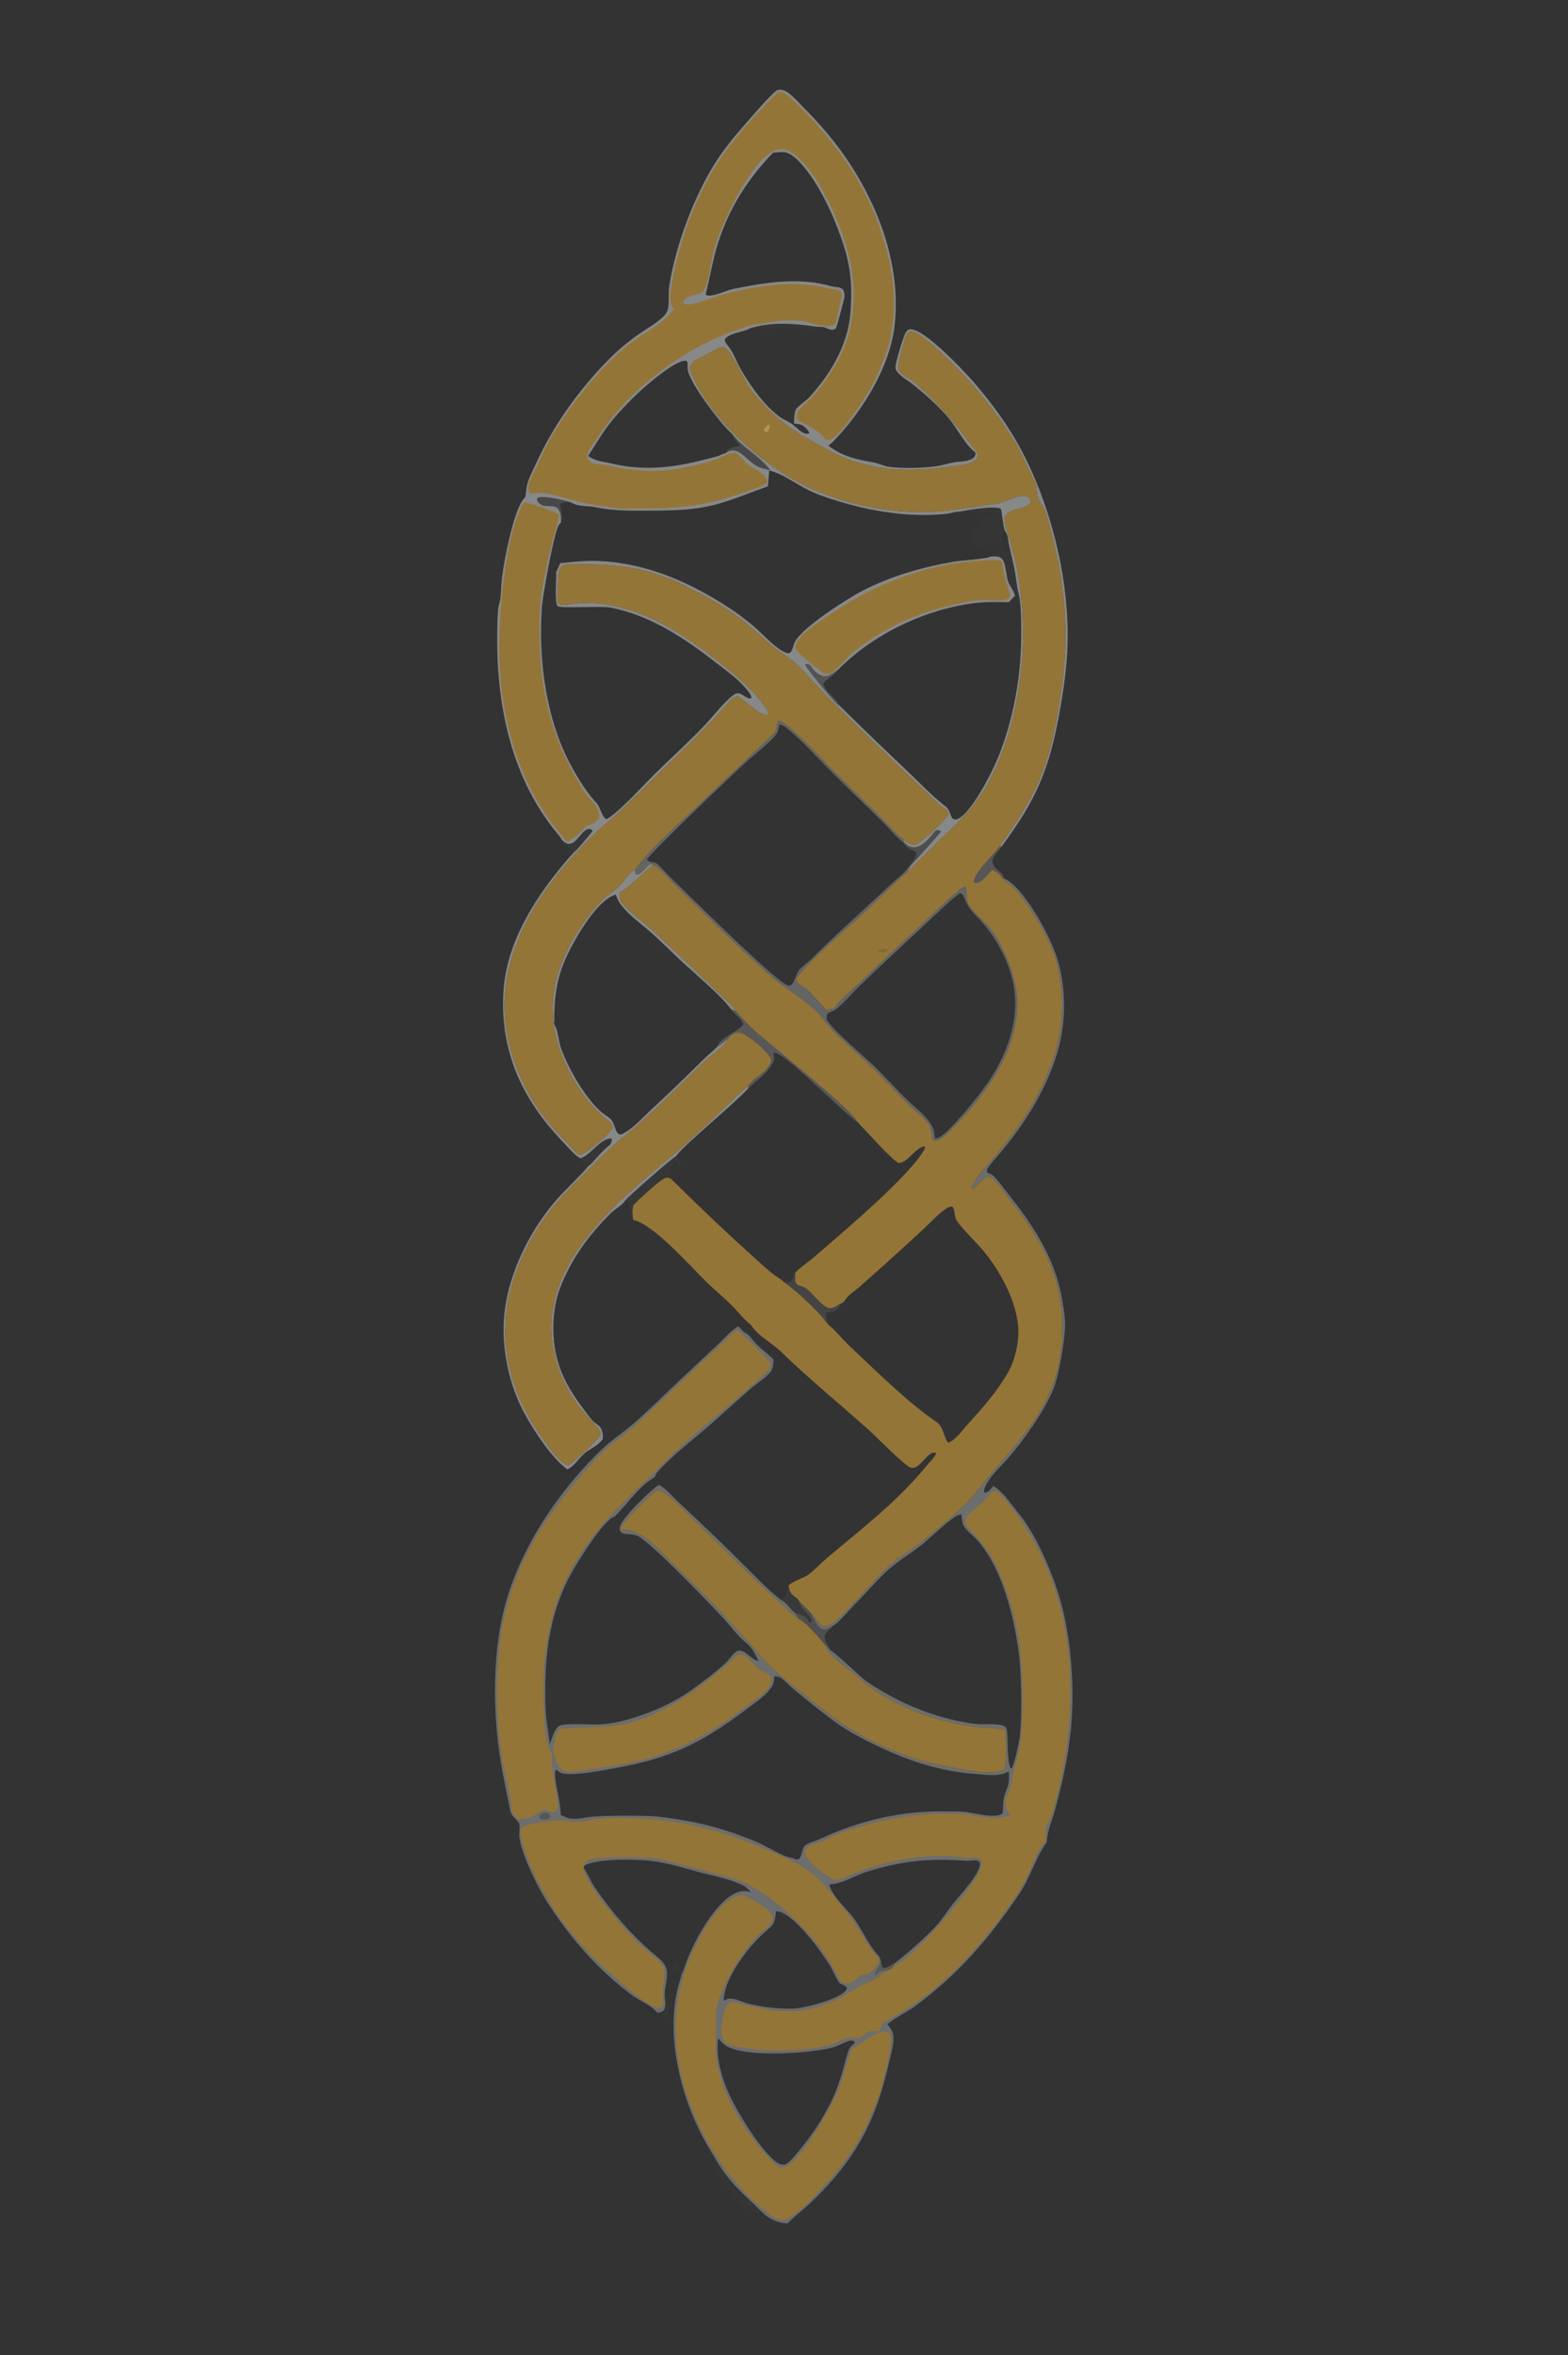 <?xml version="1.0" encoding="utf-8" ?><svg xmlns="http://www.w3.org/2000/svg" xmlns:xlink="http://www.w3.org/1999/xlink" width="740" height="1111" viewBox="0 0 740 1111"><rect x="0" y="0" width="740" height="1111" fill="#333333" stroke="none"/><path fill="#FAFDFC" fill-opacity="0.424" transform="scale(0.221 0.221)" d="M1122.1 1060.39C1123.19 1051.33 1124.01 1041.08 1126.21 1032.48C1129.47 1019.73 1137.01 1006.05 1142.21 994.51C1181.81 906.656 1235.09 834.776 1292.88 774.557C1316.23 750.224 1339.83 730.074 1365.63 712.171C1382.47 700.487 1401.45 690.507 1416.99 675.374C1421.54 670.936 1425.95 664.68 1427 656.294C1428.89 641.165 1427.01 624.94 1429.34 609.815C1443.36 518.622 1485.47 413.05 1528.36 345.989C1547.37 316.274 1569.03 290.427 1590.85 265.532C1604.07 250.442 1644.9 202.69 1657.67 193.805C1661.43 191.187 1665.96 190.936 1670.01 191.823C1685.36 195.178 1701.78 215.214 1714.53 228.035C1772.74 286.558 1822.27 348.606 1862.67 435.641C1897.99 511.731 1921.46 604.162 1910.14 697.206C1898.57 792.301 1832.78 887.287 1781.35 940.16C1777.31 944.305 1773.34 947.965 1768.93 951.146L1771.73 953.27C1800.89 975.127 1832.8 981.282 1864.63 986.939C1875.88 988.939 1886.84 994.59 1898.12 996.294C1924.98 1000.35 1971.21 999.084 1998.56 995.238C2011.36 993.438 2023.99 989.349 2036.75 987.002C2049.19 984.713 2064.2 985.808 2075.88 979.307C2080.08 976.974 2081.26 975.105 2083.41 969.35C2082.13 964.1 2083.3 965.864 2080.73 963.903C2060.95 948.804 2044.06 914.55 2026.47 893.295C2004.49 866.734 1969.76 836.141 1944.61 816.821C1937.13 811.075 1913.67 797.738 1912.23 785.435C1911.16 776.265 1929.26 717.523 1934.11 709.939C1937.05 705.338 1939.44 703.041 1943.74 702.775C1973.42 700.942 2060.74 793.369 2086.02 823.444C2111.38 853.627 2136.89 886.919 2159 922.412C2231.17 1038.3 2283.76 1212.05 2279.77 1373.06C2278.61 1419.98 2272.15 1466.1 2264.3 1511.35C2240.69 1647.4 2210.79 1708.17 2142.82 1801.72C2141.44 1803.61 2140.05 1805.47 2138.64 1807.3L2135.39 1805.23C2203.3 1708.79 2235.57 1655.63 2259.88 1515.2C2268.51 1465.36 2274.08 1419.18 2275.04 1367.59C2276.63 1282.13 2263.32 1203.21 2241.68 1124.9C2237.82 1110.94 2233.81 1091 2226.73 1080.29C2211.51 1057.28 2216.97 1065.3 2213.07 1034.98L2211.77 1032.61C2195.97 1003.38 2183.95 970.83 2166.8 942.893C2118.52 864.219 2064.52 803.789 2004.1 747.732C1990.99 735.566 1960.02 707.274 1944.73 707.753C1940.87 707.874 1938.02 709.897 1935.97 714.791C1931.45 725.574 1916.02 778.88 1918.13 788.819C1927.93 802.725 1943.82 807.768 1955.54 818.176C1999.02 856.799 2036.53 898.681 2073.69 949.766C2078.34 956.148 2085.92 961.845 2088.37 970.476C2087.41 976.745 2086.49 979.087 2082.63 982.355C2070.11 992.953 2048.17 993.03 2033.87 995.319C1950.18 1008.71 1859.29 1007.86 1778.88 965.886C1725.81 938.184 1675.72 912.758 1629.61 862.316C1619.51 851.273 1608.6 839.745 1599.84 826.451C1589.27 810.41 1559.53 745.462 1547.37 741.764C1534.02 737.705 1498.11 765.846 1481.89 770.091L1471.89 785.655C1514.58 902.161 1650.42 1007.15 1734.1 1043.56C1821.46 1081.56 1917.32 1097.97 2007.95 1091.28C2047.71 1088.35 2087.13 1079.83 2126.77 1075.31C2145.63 1073.16 2188.31 1045.67 2201.29 1066.77C2201.16 1070.02 2201.71 1071.98 2199.88 1074.21C2187.37 1089.43 2150.51 1084.3 2145.07 1105.38C2146.34 1126.36 2156.4 1151.21 2161.63 1170.88C2166.79 1189.87 2171.09 1209.35 2174.51 1229.2C2200.89 1381.2 2175.61 1555.02 2107.89 1675.58C2079.21 1726.64 2044.22 1757.1 2007.47 1792.6C1984.17 1815.3 1960.95 1838.19 1937.81 1861.27L1946.19 1846.31C1951.76 1840.86 2008.23 1777.72 2009.39 1775.05C2007.42 1771.95 2005.11 1771.63 2002.22 1771.61C1998.36 1771.6 1995.98 1774.32 1993.25 1777.89C1984.24 1789.69 1974.19 1800.9 1962.57 1806.07C1953.4 1810.15 1942.01 1808.69 1933.78 1800.95C1933 1800.22 1932.26 1799.42 1931.5 1798.65L1929.46 1791.17C1929.95 1791.66 1930.43 1792.15 1930.93 1792.63C1938.77 1800.26 1947.54 1805.07 1956.95 1802.31C1965.17 1799.89 2019.15 1750.23 2024.22 1739.7C2024.56 1739 2024.8 1738.21 2025.09 1737.47C2024.3 1735.1 2023.98 1732.22 2022.72 1730.36C2020.36 1726.89 2013.5 1723.85 2010.35 1721.06C1990.18 1703.22 1970.44 1683.94 1950.61 1665.25C1890.47 1608.26 1830.66 1550.46 1771.21 1491.86C1745.82 1466.52 1722.38 1437.57 1696.21 1413.67C1683.09 1401.7 1668.18 1394.05 1654.62 1383.18C1631.13 1364.35 1608.8 1342.16 1585.15 1323.73C1545.84 1293.11 1502.43 1270.29 1460.47 1249.27C1387.43 1212.69 1314.74 1203.48 1238.25 1204.79C1228 1204.96 1207.6 1201.71 1199.22 1209.5C1192.61 1215.64 1192.32 1231.46 1191.87 1241.62C1191.25 1255.66 1189.18 1272.02 1191.46 1285.62C1195.48 1291.33 1199.03 1291.33 1204.5 1291.01C1219.54 1290.16 1234.57 1286.18 1249.61 1286.37C1353.11 1287.67 1439.08 1337.45 1529.56 1408.32C1565.22 1436.25 1602.59 1465.53 1632.5 1506.61C1635.8 1511.14 1638.47 1515.46 1640.95 1521.02L1640.69 1524.96C1629.12 1530.31 1606.44 1510.05 1596.27 1501.95C1589.27 1496.37 1582.6 1490.14 1575.14 1486.01C1570.52 1487.91 1565.41 1489.83 1561.28 1493.58C1548.46 1505.19 1536.38 1521.54 1524.07 1534.63C1499.1 1561.12 1473.67 1586.62 1447.81 1611.11C1405.24 1652.02 1363.2 1694.27 1320.45 1734.73C1306.22 1748.19 1291.24 1759.68 1277.06 1773.12C1249.85 1798.9 1221.24 1828.8 1196.33 1859.31C1161.56 1901.92 1125.45 1955.74 1103.14 2014.38C1080.54 2073.79 1070.44 2139.33 1083.08 2206.68C1102.21 2308.61 1152.82 2382.39 1210.56 2438.87C1217.37 2445.52 1223.57 2454.42 1230.65 2460.24C1234.76 2463.62 1239.04 2465.89 1243.65 2463.36C1258.5 2455.22 1297.44 2424.63 1308.15 2407.65C1306.48 2400.17 1304.7 2396.44 1299.85 2392.83C1252.71 2357.78 1204.08 2285 1186.54 2209.69C1175.87 2163.91 1178.89 2116.53 1193 2073.23C1212.78 2012.58 1251.76 1955.42 1289.1 1918.74C1299.52 1908.5 1311.92 1902.59 1321.91 1892.06C1331.51 1881.95 1342.93 1863.44 1353.77 1857.59C1354.18 1857.37 1354.64 1857.44 1355.08 1857.37C1355.61 1860.46 1356.32 1863.05 1357.15 1865.97L1360.74 1867.58C1370.36 1864.47 1377.25 1853.49 1385.77 1846.78C1389.66 1843.72 1391.27 1844.39 1395.23 1846.61C1370.75 1863.59 1349.52 1891.35 1323.73 1904.64C1322.54 1909.8 1322.93 1915.13 1324.58 1920.02C1327.02 1927.22 1332.4 1932.55 1336.74 1936.93C1352.19 1952.51 1369.3 1963.96 1385.17 1978.46C1435 2023.98 1484.86 2071.03 1533.68 2118.95C1545.4 2130.47 1561.3 2142.82 1571.16 2157.59C1567.37 2156.71 1564.04 2155.12 1560.41 2153.39C1541.44 2126.86 1485.64 2079.53 1461.01 2056.98C1436.45 2034.5 1412.67 2010.12 1387.83 1988.31C1367.42 1970.39 1341.41 1952.5 1324.12 1928.7C1320.33 1923.48 1317.51 1916.06 1314.82 1909.56C1277.59 1919.34 1231.7 1995.45 1210.66 2040.19C1188.31 2087.68 1183.15 2129.47 1183.47 2186.44C1184.17 2187.72 1184.89 2188.97 1185.56 2190.27C1192.19 2203.09 1192.83 2222.65 1197.98 2237.04C1215.84 2287.01 1257.09 2355.22 1292.04 2379.68C1296.57 2382.86 1303.48 2386.95 1306.92 2392.24C1314.59 2404.02 1315.25 2427.14 1329.61 2420.14C1350.14 2410.13 1370.6 2387.23 1388.87 2370.27C1426.45 2335.51 1463.62 2299.73 1500.36 2262.97C1510.57 2252.85 1521.49 2244.62 1531.61 2234.25C1539.32 2231.56 1546.66 2221.67 1554.66 2217.44C1554.07 2218.37 1553.5 2219.32 1552.9 2220.24C1539.25 2241.06 1515.32 2254.11 1498.91 2270.44C1452.28 2316.83 1405.6 2362.43 1357.49 2405.38C1343.18 2418.16 1328.16 2428.87 1313.81 2441.49C1292.26 2460.45 1271.51 2481.89 1250.69 2502.59C1227.21 2525.94 1203.74 2548.42 1181.88 2575.22C1130.43 2638.29 1079.94 2734.57 1078.92 2838.54C1078.15 2916.51 1107.26 2992.52 1142.69 3046.55C1156.19 3067.14 1194.8 3125.06 1213.24 3127.58C1224.15 3121.57 1278.05 3073.36 1282.06 3061.92C1282.33 3061.17 1282.47 3060.32 1282.67 3059.52C1275.78 3041.73 1256.7 3027.15 1245.69 3014.04C1201.06 2960.93 1165.16 2877.84 1181.34 2789.22C1209.69 2633.92 1378.42 2518.79 1466.88 2439.25C1493.53 2415.29 1519.98 2390.49 1546.21 2365.53C1562.82 2349.73 1579.37 2332.47 1596.72 2318.63C1596.93 2318.47 1597.16 2318.37 1597.38 2318.24L1597.7 2323.26C1572.32 2352.21 1453.66 2449.96 1444.38 2467.15C1436.59 2470.65 1341.71 2553.57 1335.55 2561.97C1328.22 2573.46 1314.06 2579.72 1304.85 2588.92C1261.73 2631.99 1221.51 2682.17 1195.56 2750.41C1180.9 2788.97 1177.85 2842.67 1186.27 2885.38C1196.61 2937.83 1222.37 2976.51 1249.14 3011.53C1255.84 3020.29 1262.75 3030.77 1270.67 3036.94C1274.71 3040.09 1281.08 3043.73 1283.71 3049.52C1287.04 3056.84 1288.22 3063.42 1287.02 3072.15C1276.89 3085.8 1260.37 3092.07 1248.32 3102.06C1234.66 3113.37 1227.5 3128.71 1211.54 3136.47C1179.11 3112.74 1141.24 3056.54 1119.04 3015.16C1089.08 2959.29 1070.64 2883.66 1076.45 2811.64C1084.23 2714.97 1135.85 2621.88 1185.52 2564.14C1208.12 2537.87 1233.07 2516.43 1255.43 2490.16L1257.3 2487.95C1260.1 2486.65 1261.58 2485.28 1263.95 2482.55C1276.22 2468.41 1287.88 2455.67 1301.36 2444.54C1305.15 2441.41 1305.49 2438.19 1306.85 2432.49L1304.84 2429.88C1281.87 2430.43 1262.26 2464.16 1240.92 2471.88C1240.43 2472.06 1239.93 2472.21 1239.44 2472.37C1228.53 2466.98 1218.49 2454.64 1209.07 2444.85C1172.96 2407.32 1140.15 2367.86 1113.72 2314.57C1083.05 2252.76 1068.38 2178.97 1076.36 2101.97C1088.15 1988.15 1166.87 1884.02 1225.92 1818.62C1230.14 1817.35 1259.33 1781.69 1264.82 1775.01L1264.49 1771.36C1247.74 1761.21 1235.75 1794.98 1220.77 1800.04C1211.26 1803.25 1206.25 1799.12 1198.39 1791.21C1198.18 1790.59 1198 1789.93 1197.74 1789.34C1196.25 1785.94 1194.27 1784.11 1192.2 1781.63C1116.32 1690.74 1074.07 1574.74 1063.74 1429.56C1061.3 1395.23 1060.71 1335.26 1063.66 1300.89C1064.38 1292.53 1067.6 1285.1 1068.64 1276.76C1070.38 1262.87 1070.08 1248.47 1071.8 1234.47C1077.12 1191.21 1094.78 1102.26 1114.67 1069.49C1116.74 1066.08 1119.59 1063.07 1122.1 1060.39ZM1639.82 1038.11C1602.18 1051.06 1565.57 1067.22 1527.4 1077.15C1481.13 1089.17 1435.28 1089.79 1388.52 1089.93C1344.95 1090.06 1312.26 1090.94 1269.04 1082.3C1252.37 1078.96 1235.66 1082.21 1219.74 1072.52C1206.36 1067.55 1160.69 1057.21 1148.83 1062.27L1146.29 1066.08C1147.82 1071.85 1151.18 1074.46 1154.8 1076.92C1167.63 1085.64 1189.55 1071.65 1196.32 1095.19C1198.02 1101.08 1197.87 1108.77 1198.04 1115.09C1196.32 1117.17 1194.24 1118.74 1192.87 1121.35C1182.13 1141.79 1159.04 1269.92 1157.18 1296.42C1148.8 1415.7 1168.75 1541.47 1220.04 1635.09C1236.42 1664.97 1253.25 1691.72 1274.18 1714.41C1282.12 1723.02 1285.44 1744.95 1295.11 1748.38C1319.54 1736.32 1376.93 1672.85 1400.94 1649.35C1435.66 1615.39 1471.51 1583.24 1505.38 1547.48C1521.41 1530.55 1554.45 1488.25 1571.14 1480.71C1582.87 1475.41 1592.82 1493.36 1604.52 1490.54C1604.25 1484.5 1601.9 1481.14 1598.96 1477.22C1580.03 1451.93 1554.88 1434.4 1532.49 1417.04C1457.74 1359.08 1388.07 1313.5 1303.57 1296.86C1284.64 1293.13 1198.68 1298.91 1191.02 1293.97C1188.47 1292.33 1187.63 1282.79 1187.36 1279.23C1185.92 1260.43 1188.13 1240.75 1187.61 1221.76L1196.46 1201.91C1218.96 1200.27 1241.94 1196.96 1264.43 1197.14C1366.77 1197.96 1461.98 1235.72 1555.53 1296.49C1573.79 1308.34 1592.15 1322 1609.45 1336.74C1630.75 1354.9 1655.46 1384.06 1678.83 1393.41C1683.21 1395.16 1686.93 1394.94 1690.14 1389.61C1692.29 1386.05 1693.9 1379.34 1695.29 1374.98C1705.52 1342.73 1813 1275.9 1839.67 1262.08C1904.72 1228.38 1972.52 1209.77 2040.76 1198.28C2051.62 1196.45 2110.67 1192.66 2115.5 1187.88C2123.3 1187.78 2134.97 1186.05 2141.16 1194.48C2147.91 1203.66 2148.31 1228.92 2152.99 1241.6C2157.06 1252.59 2164.57 1259.65 2167.41 1271.68C2163.15 1276.18 2158.72 1280.53 2154.59 1285.28C2133 1285.33 2111.01 1284.28 2089.47 1286.45C1990.21 1296.47 1872.95 1345.58 1790.19 1429.08C1788.69 1430.59 1789.37 1430.12 1787.85 1430.77C1774.3 1439.32 1765.24 1448.63 1750.02 1439.84C1742.04 1435.23 1736.47 1429.46 1730.66 1420.1C1726.73 1418.34 1723.09 1415.79 1719.05 1418.03C1720.74 1425.85 1779.68 1496.37 1787.43 1502.9C1788.71 1503.98 1790.03 1504.98 1791.51 1504.89C1839.65 1552.32 1888.1 1599.05 1936.84 1645.08C1963.84 1670.8 1990.55 1699.11 2018.98 1721.14C2023.31 1724.49 2025.15 1726.97 2027.63 1733.39C2029.69 1738.73 2031.46 1742.85 2034.2 1747.45C2037.85 1749.15 2040.61 1749.72 2044.4 1748.34C2072.38 1738.12 2117.51 1651.34 2132.07 1615.02C2165.06 1532.92 2181.94 1438.53 2180.79 1342.69C2180.62 1319.21 2180.37 1295.51 2176.53 1272.63C2171.53 1254.85 2169.81 1232.34 2166.15 1213.53C2161.72 1190.73 2154.96 1169.4 2152 1145.99C2151.03 1140.86 2147.61 1135.94 2145.39 1131.73C2145.05 1130.38 2144.74 1129.01 2144.36 1127.69C2142.05 1119.7 2138.81 1087.82 2137.58 1086.58C2128.79 1077.66 2062.32 1089.38 2048.34 1092.18C2040.47 1091.75 2031.65 1095.35 2023.67 1096.38C2007.44 1098.43 1991.15 1099.37 1974.87 1099.2C1904.04 1099.44 1832.78 1084.75 1763.73 1061.34C1747.16 1055.89 1730.84 1048.81 1714.89 1040.14C1692.21 1027.56 1669.15 1011.34 1645.29 1004.87L1642.71 1004.19C1641.66 1015.48 1640.7 1026.79 1639.82 1038.11ZM1765.28 700.445C1757.85 696.881 1748.21 698.036 1740.36 696.916C1692.71 690.111 1649.89 686.778 1602.53 700.39C1601.93 700.721 1601.34 701.066 1600.74 701.384C1583.84 710.324 1564.54 708.248 1548.98 722.313L1547.63 726.976C1549.81 732.419 1551.67 734.643 1554.96 738.604C1565.9 751.768 1573.58 773.7 1582.9 789.737C1605.4 828.428 1632.78 865.163 1663.46 888.704C1672.05 895.292 1681.87 898.568 1690.69 904.537C1701.22 911.668 1712.36 926.846 1724.54 925.812C1726.2 925.671 1726.91 925.128 1728.33 924.326C1725.13 916.115 1716.46 908.569 1710.21 906.461C1705.47 904.865 1700.31 904.55 1695.48 903.953C1696.06 893.718 1695.88 882.793 1699.4 873.75C1708.63 862.65 1719.86 857.226 1729.36 846.81C1768.03 804.401 1810.85 740.944 1816.19 665.831C1821.08 597.224 1814.45 556.697 1792.37 497.059C1781.31 466.952 1768.44 438.425 1753.92 411.836C1737.87 382.375 1701.68 327.802 1675.36 324.888C1667.41 324.008 1659.01 325.224 1651.04 325.891C1599.81 378.749 1554.08 444.948 1529.3 532.471C1520.58 563.272 1515.34 595.944 1507.11 627.046C1509.29 631.026 1507.99 630.048 1511.55 630.63C1525.2 632.859 1552.12 619.429 1567.36 616.373C1636.03 602.601 1707.19 591.158 1775.85 611.171C1781.92 612.94 1795.48 612.016 1799.59 617.857C1802.73 622.338 1803.54 626.425 1803.39 632.792C1803.28 637.314 1787.06 697.624 1785.19 700.603C1779.49 705.056 1774.44 704.738 1768.4 701.96C1767.36 701.479 1766.32 700.95 1765.28 700.445ZM1255.84 973.25C1272.93 985.08 1287.71 984.958 1305.97 989.335C1369.61 1004.59 1430.6 999.375 1493.86 983.596C1506.66 980.403 1519.59 977.547 1532.31 973.733C1537.99 972.032 1543.39 968.396 1549.13 967.485C1575.05 948.791 1590.59 979.199 1613.68 993.307C1623.86 999.529 1634.37 1001.46 1645.18 1003.7C1621.24 972.454 1588.61 957.484 1564.11 927.239C1562.32 924.979 1560.73 923.384 1558.68 921.639C1541 906.588 1471.89 817.466 1468.53 788.617C1468.04 784.431 1468.4 779.411 1468.54 775.16L1466.47 770.371C1445.41 764.14 1371.93 828.929 1352.04 848.944C1331.25 869.871 1310.34 891.57 1292.09 917.385C1279.47 935.228 1268.21 955.06 1255.84 973.25Z"/><path fill="#947538" transform="scale(0.221 0.221)" d="M1662.32 195.772C1670 195.934 1675.09 198.822 1681.91 204.168C1702.91 220.643 1723.54 243.289 1742.63 264.387C1812.45 341.554 1874.88 437.448 1900.7 565.178C1914.13 631.63 1912.19 699.71 1889.83 761.14C1881.64 783.225 1872.2 804.216 1861.62 823.881C1846.45 851.87 1793.5 933.18 1771.27 939.143C1768.02 940.016 1765.77 939.904 1762.8 937.466C1759.02 934.354 1755.88 929.167 1751.96 925.956C1744.07 919.486 1735.4 914.148 1727.08 909.002C1719.87 904.539 1708.61 901.47 1702.68 894.466C1701.18 892.689 1700.87 889.65 1701.02 886.851C1701.29 881.657 1703.35 878.94 1705.86 875.788C1713.63 866.006 1723.36 858.796 1731.74 850.082C1747.61 833.59 1762.32 813.198 1775.83 792.589C1807.41 744.461 1823.76 691.015 1823.12 623.083C1822.28 533.896 1774.45 427.598 1732.7 368.588C1715.83 344.742 1689.1 316.062 1664.97 318.277C1614.66 322.895 1545.26 464.691 1525.4 530.159C1517.7 555.566 1515.85 594.528 1505.01 616.166C1495.5 635.157 1470.04 624.263 1459.28 643.342L1459.51 646.795C1465 651.736 1473.33 649.707 1479.49 648.615C1497.68 645.39 1515.36 637.135 1533.32 631.786C1565.49 622.509 1597.93 615.457 1630.53 610.652C1675.69 604.598 1725.07 603.933 1769.64 615.888C1776.88 617.829 1788.45 616.053 1794.62 621.891C1796.47 623.651 1797.34 627.418 1797.64 630.541C1797.85 632.784 1785.33 689.386 1784.32 691.219C1769.47 704.721 1730.3 687.824 1712.93 685.209C1702.55 683.647 1691.85 684.051 1681.42 684.077C1656.99 684.138 1633.79 690.475 1609.59 692.816C1601.11 694.195 1593.11 697.937 1584.81 700.572C1506.09 725.619 1430.75 770.362 1361.93 832.927C1328.84 863.595 1299.49 897.902 1272.26 939.561C1266.45 948.456 1255.59 959.931 1254.26 972.802C1253.92 976.18 1254.62 978.542 1256.32 980.889C1265.61 993.686 1285.56 990.53 1297.34 993.219C1349.62 1005.16 1403.41 1010.04 1456.12 999.063C1480.81 993.916 1506.35 989.255 1530.53 980.106C1541.29 976.033 1557.45 964.917 1568.26 967.051C1578.83 969.136 1587.27 983.301 1596.22 990.854C1607.33 1000.23 1630.63 1006.7 1637.34 1023.53C1638.72 1026.98 1638.12 1026.33 1637.08 1030.57C1629.18 1039.53 1610.22 1043.08 1600.43 1046.81C1518.93 1077.86 1454.59 1085.84 1371.02 1085.38C1349.59 1085.27 1327.43 1086.55 1306.1 1083.22C1283.13 1079.63 1259.76 1076.62 1236.94 1071.45C1211.31 1065.65 1166.5 1048.31 1141.9 1052.82C1138.2 1053.5 1135.54 1054.07 1131.83 1052.92C1129.56 1048.46 1127.9 1045.14 1128.26 1039.24C1129.17 1024.55 1145.19 1000.1 1150.84 986.581C1190.5 891.798 1281.36 781.874 1347.65 731.605C1377.94 708.633 1412.43 693.863 1438.49 660.556C1436.85 657.068 1435.28 653.517 1433.76 649.906C1429.07 638.673 1430.91 629.323 1432.74 617.143C1447.45 519.254 1487 417.28 1533.59 345.834C1566.69 295.07 1621.99 234.291 1662.32 195.772Z"/><path fill="#947538" transform="scale(0.221 0.221)" d="M1118.35 1072.4C1128.69 1071.88 1187.26 1092.29 1194.33 1099.42C1190.57 1119.29 1184.14 1138.38 1179.13 1157.64C1171.65 1187.22 1165.18 1217.34 1159.73 1247.89C1152.03 1292.31 1150.88 1332.24 1152.69 1377.89C1157.24 1492.85 1183.28 1581.88 1234.42 1667.75C1239.62 1676.49 1244.71 1685.65 1250.35 1693.78C1257.85 1704.6 1274.33 1718.09 1278.31 1731.9C1280.28 1738.74 1279.82 1740.1 1278.22 1746.7C1271.57 1757.03 1260.34 1761.41 1251.16 1763.66C1248.28 1766.26 1245.48 1768.72 1242.88 1771.93C1232.59 1784.65 1222.34 1790.69 1209.75 1796.54C1198.89 1783.1 1188.2 1769.37 1177.68 1755.34C1110.98 1667.62 1070.88 1543.04 1066.58 1410.14C1063.16 1322.56 1078.49 1139.56 1118.35 1072.4Z"/><path fill="#947538" transform="scale(0.221 0.221)" d="M2099.22 1196.23C2112.75 1195.5 2126.46 1193.88 2139.84 1197.57C2140.56 1202.96 2141.38 1208.33 2142.06 1213.72C2144.6 1233.67 2152.61 1249.97 2156.66 1269.23C2155.79 1273.89 2156.45 1273.42 2154.12 1276.1C2150.99 1279.69 2147.83 1280.85 2143.98 1281.13C2125.47 1282.49 2106.54 1280.44 2087.92 1281.38C2072.69 1282.15 2057.23 1286.23 2042.15 1289.5C1987.68 1301.31 1934.77 1319.34 1883.52 1349.65C1861.65 1362.59 1839.73 1377.63 1819.17 1394.83C1804.81 1406.84 1786.88 1431.8 1771.41 1437.84C1767.3 1439.45 1763.22 1438.43 1759.08 1437.59C1749.29 1430.27 1702.01 1394.28 1698.47 1383.23C1698.86 1376.47 1700.18 1372.24 1703.33 1367.43C1714.62 1350.2 1741.78 1333.26 1756.96 1322.33C1864.07 1245.5 1980.57 1202.58 2099.22 1196.23Z"/><path fill="#FCFCFA" fill-opacity="0.008" transform="scale(0.221 0.221)" d="M2048.34 1092.18C2062.32 1089.38 2128.79 1077.66 2137.58 1086.58C2138.81 1087.82 2142.05 1119.7 2144.36 1127.69C2144.74 1129.01 2145.05 1130.38 2145.39 1131.73C2141.66 1135.61 2141.06 1135.88 2140.21 1142.97C2139.12 1152.1 2140.9 1162.72 2144.39 1170.34C2145.57 1172.92 2147.05 1174.99 2148.53 1177.16L2150.58 1176.54L2152 1145.99C2154.96 1169.4 2161.72 1190.73 2166.15 1213.53C2169.81 1232.34 2171.53 1254.85 2176.53 1272.63L2167.41 1271.68C2164.57 1259.65 2157.06 1252.59 2152.99 1241.6C2148.31 1228.92 2147.91 1203.66 2141.16 1194.48C2134.97 1186.05 2123.3 1187.78 2115.5 1187.88L2117.78 1181.83C2121.41 1178.37 2124.97 1179.48 2129.06 1179.08C2132.57 1178.73 2135.66 1179.17 2138.12 1175.13C2135.66 1173.92 2134.4 1172.95 2132.11 1170.79L2133.88 1163.9L2132.29 1159.3C2116.65 1147.39 2099.15 1179.07 2083.51 1168.46C2077.1 1164.12 2076.17 1154.06 2074.54 1144.94C2073.62 1139.82 2072.33 1138.99 2069.85 1135.37C2072.77 1132.96 2074.63 1131.61 2077.98 1130.94C2080.97 1130.34 2083.6 1129.81 2086.43 1128.23C2092.64 1124.77 2093.55 1118.48 2096.4 1110.81C2101.67 1096.61 2119.95 1098.08 2130.15 1094.25C2102.97 1091.54 2075.42 1096.31 2048.34 1092.18Z"/><path fill="#FCFCFA" fill-opacity="0.114" transform="scale(0.221 0.221)" d="M1564.11 927.239C1588.61 957.484 1621.24 972.454 1645.18 1003.7C1634.37 1001.46 1623.86 999.529 1613.68 993.307C1590.59 979.199 1575.05 948.791 1549.13 967.485C1556.52 952.002 1569.59 954.936 1581.2 950.491C1573.59 944.718 1569.53 940.628 1565.01 929.491L1564.11 927.239Z"/><path fill="#FCFCFA" fill-opacity="0.012" transform="scale(0.221 0.221)" d="M1602.53 700.39C1649.89 686.778 1692.71 690.111 1740.36 696.916C1748.21 698.036 1757.85 696.881 1765.28 700.445C1740.63 705.432 1713.14 700.813 1688.09 700.66C1659.83 700.486 1630.62 704.175 1602.53 700.39Z"/><path fill="#FCFCFA" fill-opacity="0.106" transform="scale(0.221 0.221)" d="M1198.04 1115.09C1197.87 1108.77 1198.02 1101.08 1196.32 1095.19C1189.55 1071.65 1167.63 1085.64 1154.8 1076.92C1151.18 1074.46 1147.82 1071.85 1146.29 1066.08L1148.83 1062.27C1160.69 1057.21 1206.36 1067.55 1219.74 1072.52C1213.08 1072.45 1201.29 1070.41 1196.08 1076.78C1196.41 1081.27 1197.28 1084.62 1198.31 1088.8C1200.18 1096.4 1201.46 1103.99 1199.14 1111.72C1198.8 1112.86 1198.41 1113.96 1198.04 1115.09Z"/><path fill="#FCFCFA" fill-opacity="0.169" transform="scale(0.221 0.221)" d="M1791.51 1504.89C1790.03 1504.98 1788.71 1503.98 1787.43 1502.9C1779.68 1496.37 1720.74 1425.85 1719.05 1418.03C1723.09 1415.79 1726.73 1418.34 1730.66 1420.1C1736.47 1429.46 1742.04 1435.23 1750.02 1439.84C1765.24 1448.63 1774.3 1439.32 1787.85 1430.77C1787.38 1431.51 1786.91 1432.26 1786.43 1433C1777.35 1446.96 1758.5 1450.74 1758.46 1461.92C1766.77 1481.88 1783.21 1487.07 1791.51 1504.89Z"/><path fill="#FAFDFC" fill-opacity="0.29" transform="scale(0.221 0.221)" d="M2141.83 1876.02L2144.75 1875.03C2147.08 1876.39 2149.5 1877.6 2151.81 1879.01C2189.45 1902.03 2247.27 2002.41 2261.58 2059.27C2277.08 2120.8 2275.52 2189.07 2257.26 2248.87C2239.75 2306.27 2210.47 2359.63 2180.21 2403.24C2166.33 2423.24 2151.41 2442.24 2136.42 2460.34C2127.98 2470.53 2118 2480.35 2110.42 2491.88C2107.87 2495.74 2107.45 2495.95 2107.31 2501.57C2111.96 2505.62 2117.12 2505.47 2121.53 2509.87C2132.6 2520.91 2143.06 2535.9 2153.26 2548.73C2199 2606.22 2251.82 2680.38 2267.39 2769.61C2270.44 2787.09 2274.28 2807.69 2274.37 2825.8C2274.53 2858.61 2261.91 2932.99 2250.31 2962.51C2231.16 3011.22 2185.29 3074.48 2155.26 3109.54C2141.21 3125.94 2124.89 3140.18 2112.14 3158.7C2107.81 3164.99 2101.22 3175.31 2101.15 3184.78C2104.95 3186.65 2106.91 3186.18 2110.52 3183.35C2114.26 3180.43 2117.92 3175.71 2121.31 3171.93C2137.76 3181.6 2149.61 3197.47 2162.87 3214.5C2173.13 3227.68 2183.96 3240.48 2193.37 3255.03C2220.87 3297.53 2248.08 3358.94 2263.72 3413.38C2287.47 3496.03 2295.69 3603.45 2286.68 3692.77C2280.8 3751.01 2267.68 3809.5 2252.81 3863.91C2246.1 3888.44 2236.95 3905.09 2235.17 3932.89C2234.64 3933.58 2234.1 3934.26 2233.57 3934.97C2211.88 3964.25 2199.44 4008.39 2178.22 4039.97C2109.47 4142.27 2043.79 4215.06 1957.24 4279.92C1938.8 4293.74 1918.96 4302.08 1900.66 4316.16C1898.75 4317.63 1896.82 4319.03 1894.91 4320.47C1900.66 4328.14 1906.97 4334.88 1907.82 4347.22C1908.92 4363.18 1903.55 4380.62 1900.15 4395.57C1884.73 4463.57 1866.34 4520.87 1834.15 4575.4C1803.94 4626.56 1764.75 4670.52 1725.95 4706.36C1711.53 4719.68 1696.02 4730.64 1682.32 4745.6C1662.54 4745.55 1643.11 4737.24 1626.4 4720.82C1585.98 4679.69 1560.32 4663.96 1526.02 4605.1C1490.89 4548.33 1465.24 4493.35 1449.12 4418.75C1435.29 4354.7 1432.85 4283.63 1453.58 4222.39C1454.6 4216.1 1455.95 4212.76 1458.57 4207.65C1478.46 4146.32 1524.05 4065.1 1567.78 4042.14C1580.71 4035.35 1590.5 4035.1 1603.77 4038.61C1597.99 4032.79 1592.18 4026.79 1585.49 4023.61C1557.21 4010.2 1526.05 4004.75 1496.84 3997.02C1462.11 3987.84 1426.49 3976.19 1391.35 3972.25C1355.73 3968.26 1292.86 3967.29 1258.94 3977.4C1253.96 3978.88 1249.11 3981.33 1244.35 3983.93C1254.46 3997.69 1260.91 4014.89 1270.38 4028.88C1307.27 4082.91 1348.55 4129.76 1393.24 4168.33C1403.13 4176.78 1424.1 4190.34 1424.45 4210.3C1424.85 4232.89 1416.19 4248.22 1420.8 4272.62C1420.57 4280.1 1420.75 4285.2 1417.38 4291.27C1413.03 4294.47 1409.23 4295.31 1404.5 4296.23C1400.77 4293.73 1397.94 4289.7 1394.3 4286.84C1379.25 4275.03 1362.12 4268.19 1346.77 4256.42C1278.93 4205.67 1217.53 4137.51 1165.34 4055.02C1149.3 4029.6 1107.87 3948.03 1108.86 3914.54C1109.01 3909.43 1110.03 3900.84 1109.35 3896.07C1107.57 3883.63 1092.66 3879.95 1089.73 3865.4C1081.16 3822.88 1071.46 3778.77 1065.56 3735.25C1050.63 3625.11 1053.46 3496.22 1088.11 3394.59C1129.8 3272.3 1207.56 3168.78 1283.65 3094.99C1304.72 3074.54 1328.54 3059.34 1350.41 3040.65C1383.58 3012.28 1415.94 2979.62 1448.32 2949.2L1533.39 2869.44C1547.25 2856.5 1561.36 2838.7 1576.95 2831.16L1588.1 2843.12C1590.99 2844.48 1594.09 2845.96 1596.71 2848.3C1604.33 2855.13 1611.29 2865.34 1618.97 2872.68C1629.76 2882.99 1641.39 2890.84 1651.85 2901.9C1651.23 2910.99 1650.49 2922.33 1645.36 2928.53C1633.77 2942.55 1618.48 2950.66 1605.56 2961.81C1572.8 2990.08 1540.72 3020.26 1507.92 3048.46C1472.88 3078.59 1436.05 3106.08 1403.61 3142.54C1401.01 3145.46 1399.76 3148.37 1398.28 3152.62C1395.59 3154.42 1392.93 3156.26 1390.22 3157.96C1363.48 3174.6 1337.05 3213.09 1312.8 3237.02C1289.53 3241.92 1228.54 3340.56 1214.02 3369.31C1178.02 3440.58 1164.6 3516.1 1164.45 3604C1164.42 3623.34 1164.14 3642.89 1165.91 3662.08C1167.8 3682.61 1172.1 3702.26 1174.11 3722.77C1178.99 3709.81 1185.28 3687.08 1195.75 3683.15C1210.53 3677.62 1261.38 3681.44 1280.43 3680.69C1306.11 3679.67 1332.75 3673.16 1357.87 3665.07C1397.42 3652.33 1439.76 3633.72 1476.23 3607.52C1500.47 3590.1 1525.89 3571.28 1548.77 3550.31C1556.03 3543.66 1567.77 3525.72 1575.36 3523.65C1591.1 3519.36 1605.19 3544.14 1619.67 3545.18C1614.85 3535.15 1609.86 3524.16 1603.38 3516.43C1595.9 3507.53 1586.4 3501.31 1578.51 3492.87C1567.02 3480.58 1556.31 3466.41 1544.75 3454C1515.16 3422.21 1384.35 3285.6 1359.4 3277.32C1358.72 3277.1 1358.02 3277.1 1357.33 3276.99C1349.27 3274.07 1340.79 3275.21 1332.61 3273.41C1327.92 3272.39 1326.03 3271.67 1323.31 3265.87C1323.38 3263.11 1323.33 3261.01 1323.96 3258.27C1328.39 3239.18 1393.31 3177.32 1406.93 3169.52C1422.04 3176.4 1438.46 3196.82 1452.1 3209.38C1495.3 3249.37 1538.09 3290.38 1580.43 3332.4C1607.7 3359.24 1634.75 3388.61 1663.56 3411.6C1664.28 3412.22 1664.99 3412.87 1665.72 3413.47C1669.39 3416.49 1667.69 3415.23 1671.35 3417.16C1680.26 3421.85 1687.27 3434.56 1695.67 3441.07C1698.97 3445.59 1702.35 3449.92 1705.11 3455.22C1704.46 3454.79 1703.8 3454.37 1703.15 3453.94C1688.4 3444.04 1674.58 3428.55 1660.59 3416.19C1598.46 3361.29 1539.07 3298.65 1478.08 3240.84C1458.22 3222.02 1437.13 3198.43 1415.63 3184.67C1411.06 3181.74 1406.56 3179.55 1401.71 3182.06C1388.12 3189.1 1343.25 3236.48 1331.73 3252.64C1329.02 3256.43 1326.09 3259.7 1323.1 3262.96C1336.38 3265.66 1351.98 3266.8 1364.63 3273.55C1389.67 3286.91 1413.62 3314.95 1435.8 3336.83C1470.1 3370.66 1505.13 3403.56 1538.38 3439.68C1561.23 3464.49 1584.4 3489.12 1607.01 3514.36C1618.41 3527.07 1629.05 3541.15 1641.04 3552.68C1668.22 3578.81 1697.48 3601.81 1726.11 3624.16C1746.89 3640.37 1767.57 3657.73 1788.9 3672.24C1865.06 3724.32 1946.25 3757.94 2029.43 3771.86C2057.66 3776.51 2118.96 3791.22 2144.18 3776.81C2152.12 3763.91 2146.96 3712.19 2147.52 3692.66C2121.15 3686.94 2094.39 3687.83 2067.94 3683.75C1997.42 3672.88 1920.04 3646.14 1856 3599.81C1843.16 3590.52 1831.16 3578.64 1818.68 3568.34C1803.74 3556.02 1775.74 3537.42 1764.75 3518.58C1763.33 3516.15 1762.32 3512.88 1761.29 3510.07C1765.53 3513.7 1769.23 3517.7 1773.06 3522.22C1780 3524.43 1832.24 3574.08 1843.92 3583.65C1854.75 3592.51 1866.13 3599.51 1877.59 3606.26C1941.75 3644.78 2009.25 3669.31 2078.05 3679.09C2098.15 3682.22 2119.69 3677.9 2139.3 3682.47C2142.22 3683.15 2146.22 3684.73 2148.46 3687.85C2154.3 3696 2148.31 3753.64 2157.99 3774.04L2160.81 3774.18C2161.21 3773.41 2161.65 3772.69 2162.01 3771.87C2167.47 3759.4 2176.18 3720.27 2177.85 3705.53C2182.54 3664.34 2181.38 3572 2176.05 3531.23C2164.74 3444.82 2140.32 3355.12 2094.66 3296.39C2085.3 3284.35 2073.99 3275.36 2063.8 3264.98C2054.64 3255.66 2054.88 3247.38 2052.95 3231.96C2048.22 3233.29 2043.28 3234.84 2038.87 3237.86C2014.38 3254.66 1991.24 3278.95 1967.34 3298C1943.33 3317.15 1916.69 3331.98 1893.72 3353.54C1868.17 3377.53 1844.03 3406.05 1818.9 3431.23C1811.01 3439.15 1786.32 3468.46 1779.61 3469.38C1773.19 3473.24 1765.63 3479.2 1758.55 3477.84C1746.47 3475.52 1739.36 3457.15 1732.38 3443.99C1739.89 3450.05 1745.27 3461.15 1752.57 3467.75C1758.11 3472.76 1764.81 3471.8 1770.72 3469.13C1794.86 3458.26 1866.42 3372.1 1893.89 3346.18C1913.47 3327.71 1936.16 3314.79 1956.85 3299.19C1987.87 3275.81 2018.38 3249.38 2048.39 3223.21C2072.87 3201.88 2094.25 3172.38 2116.33 3146.05C2162.55 3090.92 2221.5 3030.77 2249.74 2951.07C2270.09 2893.61 2274 2820.19 2260.95 2758.42C2243.26 2674.69 2190.81 2603.36 2147.01 2548.45C2138.35 2537.59 2128.45 2522.14 2118.38 2514.97C2102.57 2503.72 2090.84 2530.13 2077.15 2538.06L2075.12 2536.43C2076.34 2530.48 2078.13 2526.2 2080.95 2521.71C2092.96 2502.66 2108.43 2486.52 2122.15 2470.28C2143.63 2444.88 2165.45 2417.92 2184.66 2388.7C2210.83 2348.91 2235.44 2302.51 2251.53 2251.98C2270.62 2191.38 2272.76 2121.83 2257.46 2058.85C2244.6 2005.37 2184.98 1905.76 2149.64 1883.09C2147.12 1881.47 2145.59 1880.92 2143.38 1878.17C2142.84 1877.5 2142.35 1876.73 2141.83 1876.02ZM1197.41 3873.96C1203.94 3876.85 1211.08 3880.7 1217.86 3881.64C1234.45 3883.92 1252.37 3878.28 1269.06 3877.27C1304.84 3875.1 1341.01 3875.28 1376.82 3875.88C1408.36 3876.41 1440.52 3882.02 1471.85 3887.53C1519.43 3895.89 1567.87 3911.74 1614.05 3930.63C1635.11 3939.25 1673.24 3964.59 1691.94 3965.69C1697.23 3967.97 1701.35 3970.59 1706.77 3967.54C1710.17 3963.17 1711.01 3959.87 1712.66 3953.6C1714.2 3947.75 1715.3 3942.44 1719.25 3939.23C1727.69 3932.34 1741.45 3929.88 1750.92 3925.34C1837.82 3884.51 1928.49 3864.61 2019.55 3866.37C2032.88 3866.45 2046.33 3866.08 2059.65 3867.18C2077.72 3868.67 2126.8 3883.83 2141.13 3870.08C2142.29 3860.19 2141.47 3849.44 2143.38 3839.97C2149.12 3811.58 2155.88 3821.1 2154.35 3781.1C2132.14 3792.61 2110.81 3788.36 2087.72 3786.77C2011.15 3781.5 1944.27 3760.79 1871.57 3725.74C1842.37 3711.66 1812.37 3696.28 1784.7 3676.36C1754.57 3654.67 1724.76 3629.99 1695.38 3605.99C1685.88 3598.23 1674.74 3584.92 1664.76 3579.72C1661.46 3578 1657.07 3578.15 1653.6 3577.99C1653.02 3589.04 1651.55 3596.39 1645.82 3603.89C1631.76 3622.3 1612.09 3634.49 1595.53 3647.11C1483.37 3732.66 1413.7 3757.59 1289.64 3778.29C1266.09 3782.22 1223.06 3789.99 1200.63 3785.18C1196.36 3784.27 1192.65 3780.88 1188.91 3777.82L1185.92 3779.27C1182.11 3801.33 1197.66 3843.35 1197.41 3873.96ZM1892.74 4206.69C1893.24 4206.55 1893.74 4206.43 1894.24 4206.29C1895.01 4206.07 1895.79 4205.81 1896.56 4205.6C1902.74 4203.94 1905.26 4201.58 1910.05 4195.49L1909.86 4191.28C1940.69 4166.63 1968.98 4142.49 1997.66 4112.31C2010.87 4098.41 2021.98 4080.32 2034.24 4064.67C2046.45 4049.1 2091.5 4001.72 2092.7 3979.18C2092.89 3975.62 2091.06 3974.56 2089.5 3972.35C2081.43 3968.86 2072.44 3972.48 2064.03 3971.86C1986.05 3966.16 1927.54 3971.3 1850.72 3995.38C1825.96 4003.14 1801.06 4019.58 1775.91 4021.74C1771.91 4022.08 1773.65 4020.99 1770.83 4024.05C1781.98 4053.91 1808.44 4073.64 1825.04 4097.08C1842.64 4121.94 1857.67 4156.65 1877.92 4176.36L1877.35 4180.51L1880.41 4185.9C1879.56 4198.85 1867.12 4207.01 1867.36 4215.11C1869.9 4214.98 1871.27 4215.62 1873.4 4213.43C1880.34 4206.32 1884.6 4206.11 1892.74 4206.69ZM1165.01 3868.57C1159.87 3870.24 1155.62 3870.98 1151.74 3876.8C1152.21 3880.22 1151.66 3880.16 1153.73 3881.66C1157.77 3884.57 1163.08 3883.44 1167.47 3883.27C1170.98 3882.24 1172.79 3881.81 1175.33 3877.91C1174.55 3873.38 1175.35 3873.94 1173.19 3872.1C1170.55 3869.85 1167.94 3869.37 1165.01 3868.57ZM1657.2 4079.44C1655.35 4091.96 1655.15 4103.59 1647.51 4111.05C1637.27 4121.04 1626.39 4129.55 1616.42 4140.19C1592.73 4165.49 1552.15 4216.33 1545.96 4261.48C1545.49 4264.91 1545.62 4265.78 1545.72 4268.85L1547.41 4270.44C1548.33 4269.74 1549.23 4269 1550.17 4268.35C1554.94 4265.06 1559.84 4265.75 1564.93 4266.41C1576.09 4267.86 1585.87 4273.68 1596.71 4276.35C1628.39 4284.16 1659.57 4287.65 1691.64 4287.47C1712.19 4287.8 1793.94 4267.6 1806.84 4247.62C1807.39 4246.78 1807.88 4245.88 1808.4 4245L1807.84 4241.38C1802.99 4237.44 1799.08 4235.45 1793.68 4233.88C1784.68 4222.79 1779.25 4206.42 1771.23 4193.66C1749.45 4159 1689.98 4078.64 1657.2 4079.44ZM1533.35 4350.85C1528.06 4394.17 1542.73 4439.32 1559.06 4474.44C1576.46 4511.84 1637.21 4611.61 1668.05 4619.78C1679.03 4622.7 1686.64 4613.47 1694.92 4604.04C1720.53 4574.87 1746.95 4539.36 1767 4501.31C1780.42 4477.33 1791.48 4448.74 1799.68 4420.03C1803.91 4405.18 1807.6 4387.21 1813.47 4373.65C1815.99 4367.81 1820.43 4364.76 1824.46 4361.78L1824.83 4358.01C1818.67 4352.67 1810.61 4357.08 1804.22 4359.63C1795.75 4363.02 1787.24 4367.75 1778.63 4370.14C1734.27 4382.48 1581.49 4394.46 1545.18 4362.92C1541.32 4359.57 1538.48 4355.81 1534.96 4352.06C1534.47 4351.54 1533.88 4351.25 1533.35 4350.85Z"/><path fill="#947538" transform="scale(0.221 0.221)" d="M2158.39 3874.73C2153.09 3866.71 2146.69 3859.72 2147.02 3847.39C2147.34 3835.19 2156.13 3822.41 2159.16 3811.05C2161.02 3804.1 2160.74 3796.05 2162.37 3788.82C2166.18 3771.95 2171.73 3756.07 2175.42 3738.99C2182.7 3705.37 2183.25 3673.32 2183.74 3638.35C2185.34 3522.46 2171.52 3433.56 2125.5 3337.67C2112.72 3311.03 2092.36 3287.46 2074.87 3268.09C2072.42 3265.38 2064.01 3257.98 2062.83 3254.9C2061.84 3252.29 2062.03 3249 2061.63 3246.05C2062.17 3243.67 2062.42 3241.1 2063.24 3238.91C2065.16 3233.8 2074.18 3227.33 2077.77 3224.16C2087.93 3215.2 2098.66 3206.83 2108.32 3196.69C2111.96 3192.87 2115.01 3187.17 2118.63 3183.71C2121.91 3180.59 2127.09 3183.1 2130.45 3185.02C2139.94 3190.41 2148.52 3203.76 2156.26 3213.47C2201.23 3269.91 2240.34 3342.23 2262.38 3424.58C2300.77 3568.03 2288.71 3725.09 2248.62 3864.71C2248.08 3866.57 2247.59 3868.45 2247.05 3870.31C2238.42 3900.09 2230.73 3883.62 2233.09 3928.27C2232.63 3928.79 2232.15 3929.3 2231.69 3929.84C2211.73 3953.69 2198.09 4001.35 2179.57 4030.49C2108.34 4142.58 2015.52 4243.42 1918.61 4298.03C1908.17 4303.91 1898.05 4311.65 1887.17 4315.47L1877.16 4335.97C1866.65 4335.2 1857.69 4332.72 1848.21 4340.66C1844.67 4343.62 1841.04 4347.31 1837.06 4348.71C1828.41 4351.77 1818.89 4347.59 1810.15 4349.66C1797.2 4352.71 1785.07 4362.52 1771.96 4365.46C1710.06 4378.79 1647.29 4380.49 1585.11 4370.5C1573.61 4368.54 1553.69 4368.1 1545.4 4355C1540.25 4346.87 1540.12 4333.3 1541.13 4322.96C1542.53 4308.55 1546.82 4287.02 1554.86 4277.65C1560.35 4271.26 1567.22 4273.34 1573.57 4275C1653.86 4296 1711.04 4305.86 1790.69 4266.2C1804.6 4259.27 1817.77 4249.47 1831.5 4241.82C1847.76 4232.76 1868.11 4228.16 1882.62 4214.25C1885.81 4211.2 1889.3 4209.01 1892.74 4206.69C1893.24 4206.55 1893.74 4206.43 1894.24 4206.29C1895.01 4206.07 1895.79 4205.81 1896.56 4205.6C1902.74 4203.94 1905.26 4201.58 1910.05 4195.49C1946.45 4183.44 2073.75 4037.74 2093.61 3990.32C2095.87 3984.94 2096.59 3980.84 2096.74 3974.39C2094.78 3969.27 2093.46 3967.41 2089.48 3966.04C2080.85 3963.07 2070.94 3966.15 2062.06 3965.38C2046.98 3964.07 2031.97 3961.38 2016.85 3961.2C1962.15 3960.56 1904.9 3970.89 1851.5 3988.17C1842.43 3991.1 1789.09 4013.56 1788.04 4013.55C1773.82 4013.46 1729.21 3978.24 1721.17 3960.63C1719.53 3957.03 1719.57 3956.78 1718.55 3953.22C1719.82 3947.53 1721.24 3945.51 1724.79 3942.59C1734.35 3934.73 1747.46 3933.88 1757.9 3929.5C1766.76 3925.78 1775.14 3920.08 1784.09 3916.54C1869.8 3883.41 1958.17 3868.35 2046.65 3871.79C2085.05 3872.86 2119.6 3888.34 2158.39 3874.73Z"/><path fill="#947538" transform="scale(0.221 0.221)" d="M1569.82 2840.76C1575.12 2840.48 1577.52 2841.49 1582.07 2845.59C1582.78 2846.23 1583.47 2846.9 1584.18 2847.55C1595.61 2857.96 1640.45 2898.5 1645.47 2911.79C1645.36 2922.72 1640.25 2925.93 1634.4 2931.29C1576.11 2984.72 1515.2 3032.7 1456.37 3084.89C1431.18 3107.24 1407.55 3133 1382.91 3156.57C1327.38 3209.69 1267.54 3264.58 1224.55 3340.42C1170.28 3436.18 1154.67 3539.38 1161.99 3663.08C1163.54 3689.33 1164.72 3724.2 1178.96 3741.98C1175.64 3785.98 1193.57 3837.77 1191.19 3855.32C1190.39 3861.22 1188.72 3864.74 1184.99 3867.08C1180.03 3870.19 1171.75 3865.21 1166.66 3863C1155.53 3863.43 1142.14 3875.8 1130.75 3879.93C1122.33 3882.99 1112.5 3882.15 1103.85 3882.38L1092.09 3864.75C1092.05 3863.94 1091.99 3863.14 1091.97 3862.33C1090.99 3827.99 1080.2 3794.74 1074.08 3761.71C1059.73 3684.32 1057.8 3580.15 1068.3 3501.29C1087.54 3356.71 1157.32 3247.53 1232.27 3160.26C1250.84 3138.63 1269.48 3116.67 1289.34 3097.74C1309.94 3078.12 1332.97 3064.53 1353.75 3045.21L1495 2911.47C1520.04 2887.92 1545.26 2865.54 1569.82 2840.76Z"/><path fill="#947538" transform="scale(0.221 0.221)" d="M1314.48 4221.56C1307.22 4213.57 1298.31 4207.65 1290.59 4200.46C1275.54 4186.42 1260.78 4171.29 1246.25 4156.05C1197.3 4104.71 1134.65 4009.59 1113.59 3925.07C1111.63 3917.22 1111.14 3911.39 1113.42 3903.46C1115.9 3900.17 1118.09 3898.33 1121.26 3897.08C1134.28 3891.94 1178.3 3885.18 1192.36 3885.45C1205.39 3885.69 1218.4 3889.43 1231.46 3888.63C1251.49 3887.41 1271.31 3881.98 1291.44 3881.12C1414.43 3875.86 1525.18 3897.95 1643.11 3951.06C1677.22 3966.42 1710.93 3978.72 1742.12 4005.36C1762.08 4022.41 1810.41 4083 1827.06 4108.1C1842.36 4131.16 1857.49 4162.77 1876.16 4179.49C1876.55 4179.84 1876.96 4180.17 1877.35 4180.51C1877.37 4182.57 1877.45 4184.01 1877.14 4186.1C1875.8 4195.18 1859.97 4208.06 1854.43 4213.62C1851.82 4213.72 1849.22 4213.96 1846.62 4214.06C1833.92 4214.54 1826.06 4230.15 1814.25 4233.1C1808.74 4234.47 1800.79 4231.62 1795.23 4230.5C1794.48 4228.73 1793.74 4226.95 1792.93 4225.24C1749.51 4133.99 1656.65 4048.15 1585.67 4016.54C1567.34 4008.38 1547.81 4004.59 1529 3999.32C1490.92 3988.89 1452.8 3978.86 1414.64 3969.21C1388.85 3962.94 1288.43 3962.34 1262.54 3968.22C1258.26 3969.19 1252.93 3971.39 1249.72 3976.04C1247 3980 1245.92 3984.45 1246.6 3990.02C1250.71 4024.1 1341.06 4126.86 1363.27 4148.35C1379.79 4164.33 1402.09 4177.26 1416.15 4197.44C1418.58 4200.93 1418.66 4201.98 1418.88 4206.86C1419.04 4210.43 1418.91 4211.17 1418.63 4215.03C1417.66 4228.64 1415.69 4242.38 1415.53 4256.09C1415.45 4262.26 1416.62 4269.34 1416.16 4275.29C1415.66 4281.65 1414.34 4282.5 1411.13 4285.71C1390.83 4289.53 1332.76 4238.54 1314.48 4221.56Z"/><path fill="#947538" transform="scale(0.221 0.221)" d="M1576.25 4046.8C1579.98 4045.82 1584.41 4044.76 1588.16 4045.76C1596.64 4048.03 1634.74 4071.62 1642.19 4079.12C1646.54 4083.49 1649.02 4087.83 1650.04 4095.75C1647.28 4112.12 1624.56 4123.76 1615.64 4133.66C1593.51 4158.19 1572.6 4187.31 1556 4220.31C1546.51 4239.17 1530.05 4273.46 1528.86 4297.57C1528.23 4310.31 1529.46 4323.26 1529.06 4336.03C1528.5 4353.63 1527.04 4369.69 1528.99 4387.33C1539.04 4478.37 1600 4563.37 1648.43 4612.8C1656.83 4621.38 1665.64 4629.28 1676.11 4625.75C1709.9 4614.33 1775.96 4497.45 1792.95 4454.78C1803.03 4429.5 1807.79 4400.26 1818.54 4375.56L1819.79 4372.75C1835.11 4363.94 1881.64 4327.41 1896.32 4337.87C1899.97 4340.47 1901.77 4344.84 1902.53 4350.66C1904.08 4362.55 1892.9 4420.81 1887.34 4431.54C1884 4457.67 1871.59 4487.62 1862.03 4509.72C1849.63 4538.73 1835.32 4565.8 1819.33 4590.54C1794.02 4629.09 1708.77 4729.79 1675.45 4738.16C1650.36 4744.46 1590.06 4679.66 1569.64 4656.1C1512.83 4590.55 1453.68 4476.77 1444.91 4367.36C1437.75 4278.04 1455.71 4209.11 1492.38 4139.3C1510.71 4104.38 1545.79 4052.15 1576.25 4046.8Z"/><path fill="#947538" transform="scale(0.221 0.221)" d="M1575.24 3531.99C1575.72 3531.96 1576.21 3531.91 1576.7 3531.89C1577.48 3531.86 1578.27 3531.89 1579.05 3531.85C1581.23 3531.72 1582.11 3531.37 1584.08 3531.74C1598.13 3534.34 1610.54 3556.95 1623.49 3564.86C1631.74 3569.9 1640.3 3569.37 1646.06 3580.83C1646.83 3586.66 1647.68 3589.74 1645.29 3595.15C1637.42 3612.97 1609.25 3629.77 1596.59 3639.66C1516.81 3701.97 1434.12 3744.69 1344.94 3763.17C1315.28 3769.31 1285.49 3771.65 1255.79 3777.09C1240.49 3778.62 1214.64 3786.77 1200.85 3777.59C1188.87 3769.61 1186.22 3754.12 1181.55 3737.34C1184.32 3721.13 1185.83 3695.77 1198.16 3689.8C1199.02 3689.38 1290.36 3685.41 1299.22 3684.79C1396.01 3677.99 1494.45 3607.98 1575.24 3531.99Z"/><path fill="#FAFDFC" fill-opacity="0.192" transform="scale(0.221 0.221)" d="M1877.92 4176.36C1882.47 4185.12 1881.37 4195.32 1885.92 4200.27C1894.89 4201.02 1899.97 4195.78 1907.82 4191.55C1908.46 4191.21 1909.18 4191.37 1909.86 4191.28L1910.05 4195.49C1905.26 4201.58 1902.74 4203.94 1896.56 4205.6C1895.79 4205.81 1895.01 4206.07 1894.24 4206.29C1893.74 4206.43 1893.24 4206.55 1892.74 4206.69C1884.6 4206.11 1880.34 4206.32 1873.4 4213.43C1871.27 4215.62 1869.9 4214.98 1867.36 4215.11C1867.12 4207.01 1879.56 4198.85 1880.41 4185.9L1877.35 4180.51L1877.92 4176.36Z"/><path fill="#FCFCFA" fill-opacity="0.18" transform="scale(0.221 0.221)" d="M1165.01 3868.57C1167.94 3869.37 1170.55 3869.85 1173.19 3872.1C1175.35 3873.94 1174.55 3873.38 1175.33 3877.91C1172.79 3881.81 1170.98 3882.24 1167.47 3883.27C1163.08 3883.44 1157.77 3884.57 1153.73 3881.66C1151.66 3880.16 1152.21 3880.22 1151.74 3876.8C1155.62 3870.98 1159.87 3870.24 1165.01 3868.57Z"/><path fill="#947538" transform="scale(0.221 0.221)" d="M1481.89 770.091C1498.11 765.846 1534.02 737.705 1547.37 741.764C1559.53 745.462 1589.27 810.41 1599.84 826.451C1608.6 839.745 1619.51 851.273 1629.61 862.316C1675.72 912.758 1725.81 938.184 1778.88 965.886C1859.29 1007.86 1950.18 1008.71 2033.87 995.319C2048.17 993.03 2070.11 992.953 2082.63 982.355C2086.49 979.087 2087.41 976.745 2088.37 970.476C2085.92 961.845 2078.34 956.148 2073.69 949.766C2036.53 898.681 1999.02 856.799 1955.54 818.176C1943.82 807.768 1927.93 802.725 1918.13 788.819C1916.02 778.88 1931.45 725.574 1935.97 714.791C1938.02 709.897 1940.87 707.874 1944.73 707.753C1960.02 707.274 1990.99 735.566 2004.1 747.732C2064.52 803.789 2118.52 864.219 2166.8 942.893C2183.95 970.83 2195.97 1003.38 2211.77 1032.61L2213.07 1034.98C2216.97 1065.3 2211.51 1057.28 2226.73 1080.29C2233.81 1091 2237.82 1110.94 2241.68 1124.9C2263.32 1203.21 2276.63 1282.13 2275.04 1367.59C2274.08 1419.18 2268.51 1465.36 2259.88 1515.2C2235.57 1655.63 2203.3 1708.79 2135.39 1805.23C2119.98 1825.9 2088.72 1853.88 2079.65 1878.34L2079.83 1883.36C2084.87 1886.32 2089.93 1884.22 2094.69 1880.91C2103.05 1875.1 2111.06 1864.86 2118.55 1856.77C2128.25 1861.34 2134.61 1864.52 2141.83 1876.02C2142.35 1876.73 2142.84 1877.5 2143.38 1878.17C2145.59 1880.92 2147.12 1881.47 2149.64 1883.09C2184.98 1905.76 2244.6 2005.37 2257.46 2058.85C2272.76 2121.83 2270.62 2191.38 2251.53 2251.98C2235.44 2302.51 2210.83 2348.91 2184.66 2388.7C2165.45 2417.92 2143.63 2444.88 2122.15 2470.28C2108.43 2486.52 2092.96 2502.66 2080.95 2521.71C2078.13 2526.2 2076.34 2530.48 2075.12 2536.43L2077.15 2538.06C2090.84 2530.13 2102.57 2503.72 2118.38 2514.97C2128.45 2522.14 2138.35 2537.59 2147.01 2548.45C2190.81 2603.36 2243.26 2674.69 2260.95 2758.42C2274 2820.19 2270.09 2893.61 2249.74 2951.07C2221.5 3030.77 2162.55 3090.92 2116.33 3146.05C2094.25 3172.38 2072.87 3201.88 2048.39 3223.21C2018.38 3249.38 1987.87 3275.81 1956.85 3299.19C1936.16 3314.79 1913.47 3327.71 1893.89 3346.18C1866.42 3372.1 1794.86 3458.26 1770.72 3469.13C1764.81 3471.8 1758.11 3472.76 1752.57 3467.75C1745.27 3461.15 1739.89 3450.05 1732.38 3443.99C1724.15 3434.38 1715.11 3426.01 1706.42 3417.34C1704.47 3412.72 1698.98 3409.44 1695.85 3407.03C1688.11 3401.06 1686.27 3396.42 1683.7 3384.07C1698.17 3371.39 1714.84 3370.33 1729.33 3358.62C1741.75 3348.59 1753.45 3336.17 1765.76 3325.74C1838.96 3263.71 1913.46 3208.02 1979.19 3128.11C1985.75 3120.15 1994.24 3112.98 1999.03 3102.62L1997.04 3100.58C1982.72 3097.2 1968.35 3127.9 1953.65 3132.33C1948.54 3133.87 1943.38 3132.9 1938.75 3129.31C1907.27 3104.94 1878.08 3072.36 1847.61 3045.32C1790.29 2994.47 1728.05 2943.08 1672.34 2889.55C1651.48 2867.47 1621.4 2854.76 1603.55 2827.96C1589.3 2816.91 1575.86 2799.51 1562.42 2786.12C1545.27 2769.04 1527.09 2754.43 1509.87 2737.53C1472.04 2700.41 1394.88 2612.62 1352.07 2603.78C1351.05 2592.56 1349.38 2582.7 1352.89 2572.11C1364.43 2560.19 1410.7 2516.37 1421.89 2514.06C1429.28 2512.53 1434.4 2517.13 1440.26 2523.21C1496.27 2578.82 1553.09 2632.55 1610.7 2684.35C1623.81 2696.18 1636.89 2708.5 1650.43 2719.18C1657.78 2724.97 1668.31 2730.07 1674.72 2737.11C1697.36 2752.91 1731.47 2784.53 1751.88 2806.74C1757.67 2813.03 1762.57 2820.74 1768.35 2827.1C1785.01 2840.07 1799.01 2858.97 1814.89 2873.78C1873.5 2928.45 1936.88 2992.4 1999.43 3034.8C2012.76 3043.84 2013.66 3058.72 2021.44 3074.98C2023.48 3079.23 2023.24 3078.24 2026.36 3079.06C2042.08 3072 2054.04 3053.91 2067.02 3039.57C2098.5 3004.78 2127.32 2973.12 2153.23 2928.28C2166.87 2904.67 2176.38 2865.44 2174.49 2834.43C2170.8 2774.08 2132.13 2708.74 2101.97 2672.25C2084.03 2650.55 2063.83 2632.63 2046.42 2610.07L2044.33 2607.31C2037.18 2598.12 2040.16 2585.67 2034.97 2577.11C2033.92 2575.38 2033.59 2575.34 2032.03 2575.35C2024.63 2575.43 2015.75 2582.78 2009.31 2588.14C1995.82 2599.39 1983.03 2613.04 1969.92 2625.3C1943.99 2649.31 1917.96 2673.09 1891.84 2696.63L1833.51 2748.58C1824.21 2756.68 1813.67 2762.24 1805.72 2773.29C1803.51 2776.36 1802.14 2778.99 1799.27 2780.63C1798.77 2780.92 1798.23 2781.03 1797.72 2781.23C1789.71 2783.72 1783.29 2791.23 1774.82 2792.14C1755.54 2794.22 1732.86 2751.53 1712.07 2745.38C1710.1 2744.79 1708.09 2744.39 1706.15 2743.62C1701.83 2741.93 1700.31 2740.51 1698.24 2734.73C1698.44 2729.67 1698.6 2725.19 1698.23 2720.13C1698.15 2718.97 1698.02 2717.81 1697.92 2716.64C1710.63 2703.72 1725 2694.83 1738.28 2683.3C1786.15 2641.71 1948.69 2506.17 1975.31 2450.54L1974.68 2446.83C1956.47 2448.65 1942.4 2475.8 1924.61 2481.38C1923.62 2481.69 1920.21 2482.58 1919.5 2482.46C1908.84 2480.75 1843.95 2407.76 1830.7 2394.38C1823.65 2371.75 1641.33 2226.47 1612.48 2200.5C1598.1 2187.55 1584.3 2173.22 1571.16 2157.59C1561.3 2142.82 1545.4 2130.47 1533.68 2118.95C1484.86 2071.03 1435 2023.98 1385.17 1978.46C1369.3 1963.96 1352.19 1952.51 1336.74 1936.93C1332.4 1932.55 1327.02 1927.22 1324.58 1920.02C1322.93 1915.13 1322.54 1909.8 1323.73 1904.64C1349.52 1891.35 1370.75 1863.59 1395.23 1846.61C1411.3 1854.1 1429.17 1877.01 1443.54 1891.01C1511.06 1956.76 1578.55 2024.93 1648.16 2085.48C1677.79 2111.25 1710.94 2128.35 1739.92 2155.8C1754.63 2169.74 1767.09 2188.76 1781.69 2203.33C1807.7 2229.27 1835.05 2252.18 1861.32 2277.51C1888.74 2303.95 1915.16 2332.87 1942.25 2360.1C1951.34 2369.25 1981.56 2392.98 1985.36 2404.53C1988.34 2413.59 1990.18 2423.58 1991.77 2433.35C2003.19 2436.97 2012.61 2429.94 2022.08 2420.77C2075.82 2368.79 2156.39 2276.8 2170.11 2178.3C2177.84 2122.8 2166.63 2081.39 2146.31 2035.86C2137.44 2015.99 2127.23 1997.27 2114.95 1981.92C2105.15 1969.67 2073.73 1942.12 2068.2 1929.39C2063.9 1919.51 2064.41 1903.28 2062.98 1891.75C2055.41 1892.04 2045.25 1902.16 2038.62 1907.73C2013.74 1928.63 1989.94 1952.78 1965.68 1975.28C1923.19 2014.69 1880.75 2053.87 1838.72 2094.4C1822.61 2109.94 1794.27 2131.77 1781.33 2151.6L1765.29 2155.77C1751.31 2142.15 1738.51 2125.52 1724.53 2112.35C1717.31 2105.55 1707.4 2103.65 1701.68 2094.65L1700.93 2089.38C1722.98 2054.33 1808.86 1982.23 1839.91 1953.48C1872.68 1923.13 1904.52 1890.28 1937.81 1861.27C1960.95 1838.19 1984.17 1815.3 2007.47 1792.6C2044.22 1757.1 2079.21 1726.64 2107.89 1675.58C2175.61 1555.02 2200.89 1381.2 2174.51 1229.2C2171.09 1209.35 2166.79 1189.87 2161.63 1170.88C2156.4 1151.21 2146.34 1126.36 2145.07 1105.38C2150.51 1084.3 2187.37 1089.43 2199.88 1074.21C2201.71 1071.98 2201.16 1070.02 2201.29 1066.77C2188.31 1045.67 2145.63 1073.16 2126.77 1075.31C2087.13 1079.83 2047.71 1088.35 2007.95 1091.28C1917.32 1097.97 1821.46 1081.56 1734.1 1043.56C1650.42 1007.15 1514.58 902.161 1471.89 785.655L1481.89 770.091Z"/><defs><linearGradient id="gradient_0" gradientUnits="userSpaceOnUse" x1="1891.909" y1="2017.931" x2="1891.431" y2="2028.191"><stop offset="0" stop-color="#A18447"/><stop offset="1" stop-color="#816937"/></linearGradient></defs><path fill="url(#gradient_0)" transform="scale(0.221 0.221)" d="M1893.54 2020.44C1894.88 2020.56 1897.16 2022.95 1898.37 2023.92L1898.07 2026.65C1897.16 2027.53 1896.3 2028.54 1895.33 2029.28C1890.69 2032.86 1885.24 2033.83 1880.33 2031.53C1878.17 2032.5 1876.38 2032.57 1874.14 2032.72C1876.65 2028.2 1883.41 2024.82 1887.22 2023.98C1889.97 2023.38 1891.16 2022.59 1893.54 2020.44Z"/><path fill="#AF9553" transform="scale(0.221 0.221)" d="M1641.79 906.161L1644.3 910.072C1641.86 917.618 1642.07 919.253 1636.77 922.753C1633.79 921.572 1632.83 920.531 1630.85 916.999C1633.51 910.97 1637.54 909.353 1641.79 906.161Z"/><path fill="#947538" transform="scale(0.221 0.221)" d="M1575.14 1486.01C1582.6 1490.14 1589.27 1496.37 1596.27 1501.95C1606.44 1510.05 1629.12 1530.31 1640.69 1524.96L1640.95 1521.02C1638.47 1515.46 1635.8 1511.14 1632.5 1506.61C1602.59 1465.53 1565.22 1436.25 1529.56 1408.32C1439.08 1337.45 1353.11 1287.67 1249.61 1286.37C1234.57 1286.18 1219.54 1290.16 1204.5 1291.01C1199.03 1291.33 1195.48 1291.33 1191.46 1285.62C1189.18 1272.02 1191.25 1255.66 1191.87 1241.62C1192.32 1231.46 1192.61 1215.64 1199.22 1209.5C1207.6 1201.71 1228 1204.96 1238.25 1204.79C1314.74 1203.48 1387.43 1212.69 1460.47 1249.27C1502.43 1270.29 1545.84 1293.11 1585.15 1323.73C1608.8 1342.16 1631.13 1364.35 1654.62 1383.18C1668.18 1394.05 1683.09 1401.7 1696.21 1413.67C1722.38 1437.57 1745.82 1466.52 1771.21 1491.86C1830.66 1550.46 1890.47 1608.26 1950.61 1665.25C1970.44 1683.94 1990.18 1703.22 2010.35 1721.06C2013.5 1723.85 2020.36 1726.89 2022.72 1730.36C2023.98 1732.22 2024.3 1735.1 2025.09 1737.47C2024.8 1738.21 2024.56 1739 2024.22 1739.7C2019.15 1750.23 1965.17 1799.89 1956.95 1802.31C1947.54 1805.07 1938.77 1800.26 1930.93 1792.63C1930.43 1792.15 1929.95 1791.66 1929.46 1791.17C1928.77 1790.69 1928.08 1790.23 1927.39 1789.74C1911.64 1778.54 1895.63 1758.65 1880.98 1744.07C1845.84 1709.09 1810.17 1675.34 1775.19 1639.98C1743.62 1608.07 1710.79 1571.26 1676.98 1545.29C1672.33 1541.71 1667.34 1537.91 1662 1538.99C1659.36 1542.66 1659.27 1545.28 1658.56 1550.32C1656.91 1562.07 1653.91 1563.72 1647.5 1569.87L1475.47 1733.16C1434.77 1771.84 1390.64 1808.35 1355.08 1857.37C1354.64 1857.44 1354.18 1857.37 1353.77 1857.59C1342.93 1863.44 1331.51 1881.95 1321.91 1892.06C1311.92 1902.59 1299.52 1908.5 1289.1 1918.74C1251.76 1955.42 1212.78 2012.58 1193 2073.23C1178.89 2116.53 1175.87 2163.91 1186.54 2209.69C1204.08 2285 1252.71 2357.78 1299.85 2392.83C1304.7 2396.44 1306.48 2400.17 1308.15 2407.65C1297.44 2424.63 1258.5 2455.22 1243.65 2463.36C1239.04 2465.89 1234.76 2463.62 1230.65 2460.24C1223.57 2454.42 1217.37 2445.52 1210.56 2438.87C1152.82 2382.39 1102.21 2308.61 1083.08 2206.68C1070.44 2139.33 1080.54 2073.79 1103.14 2014.38C1125.45 1955.74 1161.56 1901.92 1196.33 1859.31C1221.24 1828.8 1249.85 1798.9 1277.06 1773.12C1291.24 1759.68 1306.22 1748.19 1320.45 1734.73C1363.2 1694.27 1405.24 1652.02 1447.81 1611.11C1473.67 1586.62 1499.1 1561.12 1524.07 1534.63C1536.38 1521.54 1548.46 1505.19 1561.28 1493.58C1565.41 1489.83 1570.52 1487.91 1575.14 1486.01Z"/><path fill="#FCFCFA" fill-opacity="0.247" transform="scale(0.221 0.221)" d="M1355.08 1857.37C1390.64 1808.35 1434.77 1771.84 1475.47 1733.16L1647.5 1569.87C1653.91 1563.72 1656.91 1562.07 1658.56 1550.32C1659.27 1545.28 1659.36 1542.66 1662 1538.99C1667.34 1537.91 1672.33 1541.71 1676.98 1545.29C1710.79 1571.26 1743.62 1608.07 1775.19 1639.98C1810.17 1675.34 1845.84 1709.09 1880.98 1744.07C1895.63 1758.65 1911.64 1778.54 1927.39 1789.74C1928.08 1790.23 1928.77 1790.69 1929.46 1791.17L1931.5 1798.65L1929.27 1798.53C1913.97 1786.87 1899.87 1769.12 1885.52 1754.87C1847.95 1717.55 1809.77 1681.73 1772.33 1644.04C1744.93 1616.46 1707.51 1575.27 1679.17 1553.25C1674.68 1549.77 1669.61 1547.86 1664.7 1546.26L1663.92 1549.61C1662.69 1554.8 1661.37 1562.22 1658.65 1566.11C1646.8 1583.05 1610.71 1610.61 1594.43 1625.54C1565.43 1652.13 1387.92 1820.73 1381.58 1834.8C1385.31 1841.49 1396.76 1838.59 1402.48 1843.09C1411.11 1849.88 1419.37 1860.7 1427.7 1868.69C1457.22 1897.01 1662.27 2102.09 1684.02 2103.75C1688.08 2104.06 1690.98 2102.35 1693.61 2097.72C1698.11 2089.81 1700.64 2078.78 1705.75 2071.61C1712.32 2062.39 1723.9 2055.98 1731.61 2048.19C1786.6 1992.64 1844.26 1942.82 1900.25 1889.52C1914.04 1876.4 1933.71 1863.21 1944.51 1844.88L1946.19 1846.31L1937.81 1861.27C1904.52 1890.28 1872.68 1923.13 1839.91 1953.48C1808.86 1982.23 1722.98 2054.33 1700.93 2089.38L1701.68 2094.65C1707.4 2103.65 1717.31 2105.55 1724.53 2112.35C1738.51 2125.52 1751.31 2142.15 1765.29 2155.77L1781.33 2151.6C1794.27 2131.77 1822.61 2109.94 1838.72 2094.4C1880.75 2053.87 1923.19 2014.69 1965.68 1975.28C1989.94 1952.78 2013.74 1928.63 2038.62 1907.73C2045.25 1902.16 2055.41 1892.04 2062.98 1891.75C2064.41 1903.28 2063.9 1919.51 2068.2 1929.39C2073.73 1942.12 2105.15 1969.67 2114.95 1981.92C2127.23 1997.27 2137.44 2015.99 2146.31 2035.86C2166.63 2081.39 2177.84 2122.8 2170.11 2178.3C2156.39 2276.8 2075.82 2368.79 2022.08 2420.77C2012.61 2429.94 2003.19 2436.97 1991.77 2433.35C1990.18 2423.58 1988.34 2413.59 1985.36 2404.53C1981.56 2392.98 1951.34 2369.25 1942.25 2360.1C1915.16 2332.87 1888.74 2303.95 1861.32 2277.51C1835.05 2252.18 1807.7 2229.27 1781.69 2203.33C1767.09 2188.76 1754.63 2169.74 1739.92 2155.8C1710.94 2128.35 1677.79 2111.25 1648.16 2085.48C1578.55 2024.93 1511.06 1956.76 1443.54 1891.01C1429.17 1877.01 1411.3 1854.1 1395.23 1846.61C1391.27 1844.39 1389.66 1843.72 1385.77 1846.78C1377.25 1853.49 1370.36 1864.47 1360.74 1867.58L1357.15 1865.97C1356.32 1863.05 1355.61 1860.46 1355.08 1857.37ZM1940.54 2350.78C1954.9 2364.86 1990.93 2390.81 1994.85 2416.92C1994.98 2417.82 1995.09 2418.73 1995.22 2419.63C1995.74 2423.2 1996.26 2426.75 1996.74 2430.33C2001.28 2429.11 2006.32 2428 2010.46 2424.86C2037.08 2404.67 2091.31 2338.4 2112.51 2306.76C2122.81 2291.23 2132.21 2274.42 2140.63 2256.52C2159.54 2215.9 2172.67 2166.34 2166.49 2116.22C2158.48 2051.29 2121.42 1991.72 2086.01 1956.45C2072.71 1943.21 2064.65 1932.02 2057.03 1910.75C2054.74 1908.92 2052.62 1907.15 2050.18 1905.85C2021.24 1928.48 1994.29 1955.71 1966.6 1981.51C1922.37 2022.2 1878.39 2063.48 1834.65 2105.36C1819.53 2119.64 1791.81 2153.74 1776.39 2159.17C1772.31 2160.61 1768.85 2161.18 1766.01 2166.22C1765.68 2169.42 1764.49 2173.68 1765.81 2176.45C1775.79 2197.27 1849.47 2258.36 1868.8 2277.45C1892.96 2301.32 1916.21 2327.34 1940.54 2350.78Z"/><path fill="#947538" transform="scale(0.221 0.221)" d="M1554.66 2217.44C1561.33 2209.44 1569.96 2202.37 1578.8 2203.99C1594.14 2206.8 1637.1 2241.37 1646.58 2260.47C1646.59 2266.93 1643.85 2272.15 1640.8 2276.6C1628.62 2294.34 1609.13 2300.6 1597.38 2318.24C1597.16 2318.37 1596.93 2318.47 1596.72 2318.63C1579.37 2332.47 1562.82 2349.73 1546.21 2365.53C1519.98 2390.49 1493.53 2415.29 1466.88 2439.25C1378.42 2518.79 1209.69 2633.92 1181.34 2789.22C1165.16 2877.84 1201.06 2960.93 1245.69 3014.04C1256.7 3027.15 1275.78 3041.73 1282.67 3059.52C1282.47 3060.32 1282.33 3061.17 1282.06 3061.92C1278.05 3073.36 1224.15 3121.57 1213.24 3127.58C1194.8 3125.06 1156.19 3067.14 1142.69 3046.55C1107.26 2992.52 1078.15 2916.51 1078.92 2838.54C1079.94 2734.57 1130.43 2638.29 1181.88 2575.22C1203.74 2548.42 1227.21 2525.94 1250.69 2502.59C1271.51 2481.89 1292.26 2460.45 1313.81 2441.49C1328.16 2428.87 1343.18 2418.16 1357.49 2405.38C1405.6 2362.43 1452.28 2316.83 1498.91 2270.44C1515.32 2254.11 1539.25 2241.06 1552.9 2220.24C1553.5 2219.32 1554.07 2218.37 1554.66 2217.44Z"/><path fill="#947538" transform="scale(0.221 0.221)" d="M1323.1 3262.96C1326.09 3259.7 1329.02 3256.43 1331.73 3252.64C1343.25 3236.48 1388.12 3189.1 1401.71 3182.06C1406.56 3179.55 1411.06 3181.74 1415.63 3184.67C1437.13 3198.43 1458.22 3222.02 1478.08 3240.84C1539.07 3298.65 1598.46 3361.29 1660.59 3416.19C1674.58 3428.55 1688.4 3444.04 1703.15 3453.94C1703.8 3454.37 1704.46 3454.79 1705.11 3455.22C1725.94 3467.53 1743.53 3490.15 1761.29 3510.07C1762.32 3512.88 1763.33 3516.15 1764.75 3518.58C1775.74 3537.42 1803.74 3556.02 1818.68 3568.34C1831.16 3578.64 1843.16 3590.52 1856 3599.81C1920.04 3646.14 1997.42 3672.88 2067.94 3683.75C2094.39 3687.83 2121.15 3686.94 2147.52 3692.66C2146.96 3712.19 2152.12 3763.91 2144.18 3776.81C2118.96 3791.22 2057.66 3776.51 2029.43 3771.86C1946.25 3757.94 1865.06 3724.32 1788.9 3672.24C1767.57 3657.73 1746.89 3640.37 1726.11 3624.16C1697.48 3601.81 1668.22 3578.81 1641.04 3552.68C1629.05 3541.15 1618.41 3527.07 1607.01 3514.36C1584.4 3489.12 1561.23 3464.49 1538.38 3439.68C1505.13 3403.56 1470.1 3370.66 1435.8 3336.83C1413.62 3314.95 1389.67 3286.91 1364.63 3273.55C1351.98 3266.8 1336.38 3265.66 1323.1 3262.96Z"/><path fill="#FCFCFA" fill-opacity="0.188" transform="scale(0.221 0.221)" d="M1560.41 2153.39C1564.04 2155.12 1567.37 2156.71 1571.16 2157.59C1584.3 2173.22 1598.1 2187.55 1612.48 2200.5C1641.33 2226.47 1823.65 2371.75 1830.7 2394.38C1824.06 2393.64 1752.39 2324.86 1739.26 2313.43C1725.3 2301.28 1664.4 2242.28 1651.59 2247.4C1652.72 2252.32 1653.26 2256.33 1653.49 2261.52C1640.91 2291.47 1616.76 2304.37 1597.7 2323.26L1597.38 2318.24C1609.13 2300.6 1628.62 2294.34 1640.8 2276.6C1643.85 2272.15 1646.59 2266.93 1646.58 2260.47C1637.1 2241.37 1594.14 2206.8 1578.8 2203.99C1569.96 2202.37 1561.33 2209.44 1554.66 2217.44C1546.66 2221.67 1539.32 2231.56 1531.61 2234.25C1534.93 2216.79 1578.9 2199.57 1587.4 2186.82C1585.16 2175.66 1568.22 2163.76 1561.82 2155.38C1561.34 2154.74 1560.88 2154.05 1560.41 2153.39Z"/><path fill="#8A8C8B" fill-opacity="0.055" transform="scale(0.221 0.221)" d="M1335.55 2561.97C1341.71 2553.57 1436.59 2470.65 1444.38 2467.15C1447.8 2476.5 1452.6 2470.56 1454.22 2481.21C1451.63 2491.03 1447.64 2495.47 1441.33 2499.62C1437.38 2502.22 1434.79 2502.37 1430.7 2503.34C1429.87 2503.53 1429.07 2503.96 1428.26 2504.28C1431.31 2507.88 1434.38 2511.21 1437.64 2514.41L1440.26 2523.21C1434.4 2517.13 1429.28 2512.53 1421.89 2514.06C1410.7 2516.37 1364.43 2560.19 1352.89 2572.11C1349.38 2582.7 1351.05 2592.56 1352.07 2603.78C1341.6 2589.01 1348.35 2577.37 1342.45 2563.16L1335.55 2561.97ZM1441.89 2498.36C1444.57 2492.41 1448.64 2486.56 1448.42 2479.32C1445 2478.27 1442.6 2478.55 1439.16 2479.37C1438.62 2480.34 1438.1 2481.33 1437.54 2482.29C1435.4 2486.02 1433.26 2488.85 1430.77 2492L1430.11 2495.98C1434.16 2498.94 1437.53 2498.54 1441.89 2498.36Z"/><path fill="#8A8C8B" fill-opacity="0.012" transform="scale(0.221 0.221)" d="M1398.28 3152.62C1400.41 3158.86 1402.42 3160.4 1406.31 3163.85C1407.16 3168.77 1407.32 3166.87 1406.93 3169.52C1393.31 3177.32 1328.39 3239.18 1323.96 3258.27C1323.33 3261.01 1323.38 3263.11 1323.31 3265.87C1326.03 3271.67 1327.92 3272.39 1332.61 3273.41C1340.79 3275.21 1349.27 3274.07 1357.33 3276.99C1347.25 3279.01 1327.9 3273.59 1319.44 3279.96C1317.28 3281.58 1313.94 3288.16 1312.08 3290.93L1310.46 3290.46C1311.04 3275.76 1316.34 3263.8 1315.94 3248.81C1314.46 3244.74 1313.69 3241.41 1312.8 3237.02C1337.05 3213.09 1363.48 3174.6 1390.22 3157.96C1392.93 3156.26 1395.59 3154.42 1398.28 3152.62Z"/><path fill="#FAFDFC" fill-opacity="0.09" transform="scale(0.221 0.221)" d="M1674.72 2737.11C1679.13 2737.18 1683.52 2736.87 1687.93 2736.59C1693.1 2731.39 1693.34 2726.2 1696.79 2718.86C1697.15 2718.1 1697.54 2717.38 1697.92 2716.64C1698.02 2717.81 1698.15 2718.97 1698.23 2720.13C1698.6 2725.19 1698.44 2729.67 1698.24 2734.73C1700.31 2740.51 1701.83 2741.93 1706.15 2743.62C1708.09 2744.39 1710.1 2744.79 1712.07 2745.38C1732.86 2751.53 1755.54 2794.22 1774.82 2792.14C1783.29 2791.23 1789.71 2783.72 1797.72 2781.23C1795.12 2784.87 1792.5 2788.9 1789.77 2792.27C1783.22 2800.35 1772.69 2801.05 1764.59 2801.51C1763.19 2807.29 1763.8 2811.16 1765.63 2816.75C1766.88 2820.56 1767.81 2822.81 1768.35 2827.1C1762.57 2820.74 1757.67 2813.03 1751.88 2806.74C1731.47 2784.53 1697.36 2752.91 1674.72 2737.11Z"/><path fill="#FCFCFA" fill-opacity="0.012" transform="scale(0.221 0.221)" d="M1526.02 4605.1C1560.32 4663.96 1585.98 4679.69 1626.4 4720.82C1618.62 4721.16 1609.58 4722.55 1602.12 4718.85C1584.43 4710.06 1531.47 4647.46 1522.5 4622.88L1526.02 4605.1Z"/><path fill="#8A8C8B" fill-opacity="0.012" transform="scale(0.221 0.221)" d="M1603.55 2827.96C1621.4 2854.76 1651.48 2867.47 1672.34 2889.55C1665.16 2896.59 1659 2892.23 1651.85 2901.9C1641.39 2890.84 1629.76 2882.99 1618.97 2872.68C1611.29 2865.34 1604.33 2855.13 1596.71 2848.3C1594.09 2845.96 1590.99 2844.48 1588.1 2843.12L1599.67 2842.33C1603.31 2837.64 1602.81 2834.91 1603.55 2827.96Z"/><path fill="#FAFDFC" fill-opacity="0.141" transform="scale(0.221 0.221)" d="M1706.42 3417.34C1715.11 3426.01 1724.15 3434.38 1732.38 3443.99C1739.36 3457.15 1746.47 3475.52 1758.55 3477.84C1765.63 3479.2 1773.19 3473.24 1779.61 3469.38L1778.17 3471.23C1773.04 3477.75 1764.13 3483.06 1761.06 3491.64C1760.75 3499.57 1763.22 3504.27 1766.54 3509.93C1767.75 3512 1769.02 3513.99 1770.25 3516.03C1772.27 3519.39 1771.52 3517.93 1773.06 3522.22C1769.23 3517.7 1765.53 3513.7 1761.29 3510.07C1743.53 3490.15 1725.94 3467.53 1705.11 3455.22C1702.35 3449.92 1698.97 3445.59 1695.67 3441.07C1703.26 3445.08 1718.2 3447.84 1723.64 3456.3C1724.11 3457.02 1724.42 3457.94 1724.89 3458.65C1727.7 3462.9 1728.68 3462.59 1732.48 3462.83L1733.81 3459.35C1729.39 3444.03 1712.26 3437.19 1707.39 3420.97C1707.04 3419.78 1706.74 3418.55 1706.42 3417.34Z"/><path fill="#FAFDFC" fill-opacity="0.035" transform="scale(0.221 0.221)" d="M1663.56 3411.6L1670.5 3411.77C1676.09 3407.52 1677.88 3401.83 1680.31 3393.57C1681.66 3388.96 1680.94 3390.78 1682.67 3386.49C1683 3385.67 1683.36 3384.88 1683.7 3384.07C1686.27 3396.42 1688.11 3401.06 1695.85 3407.03C1698.98 3409.44 1704.47 3412.72 1706.42 3417.34C1706.74 3418.55 1707.04 3419.78 1707.39 3420.97C1712.26 3437.19 1729.39 3444.03 1733.81 3459.35L1732.48 3462.83C1728.68 3462.59 1727.7 3462.9 1724.89 3458.65C1724.42 3457.94 1724.11 3457.02 1723.64 3456.3C1718.2 3447.84 1703.26 3445.08 1695.67 3441.07C1687.27 3434.56 1680.26 3421.85 1671.35 3417.16C1667.69 3415.23 1669.39 3416.49 1665.72 3413.47C1664.99 3412.87 1664.28 3412.22 1663.56 3411.6Z"/><path fill="#8A8C8B" fill-opacity="0.031" transform="scale(0.221 0.221)" d="M1239.44 2472.37C1239.93 2472.21 1240.43 2472.06 1240.92 2471.88C1262.26 2464.16 1281.87 2430.43 1304.84 2429.88L1306.85 2432.49C1305.49 2438.19 1305.15 2441.41 1301.36 2444.54C1287.88 2455.67 1276.22 2468.41 1263.95 2482.55C1261.58 2485.28 1260.1 2486.65 1257.3 2487.95C1253.49 2486.61 1249.58 2485.41 1245.93 2483.26C1241.08 2480.4 1241.41 2479.39 1239.44 2472.37Z"/><path fill="#FAFDFC" fill-opacity="0.176" transform="scale(0.221 0.221)" d="M2135.39 1805.23L2138.64 1807.3L2137.26 1809.45C2131.88 1817.74 2122.21 1825.62 2119.31 1835.99C2119.63 1842.55 2119.99 1845.76 2123.6 1850.07C2130.85 1858.71 2140.32 1861.58 2144.75 1875.03L2141.83 1876.02C2134.61 1864.52 2128.25 1861.34 2118.55 1856.77C2111.06 1864.86 2103.05 1875.1 2094.69 1880.91C2089.93 1884.22 2084.87 1886.32 2079.83 1883.36L2079.65 1878.34C2088.72 1853.88 2119.98 1825.9 2135.39 1805.23Z"/><path fill="#FCFCFA" fill-opacity="0.137" transform="scale(0.221 0.221)" d="M1931.5 1798.65C1932.26 1799.42 1933 1800.22 1933.78 1800.95C1942.01 1808.69 1953.4 1810.15 1962.57 1806.07C1974.19 1800.9 1984.24 1789.69 1993.25 1777.89C1995.98 1774.32 1998.36 1771.6 2002.22 1771.61C2005.11 1771.63 2007.42 1771.95 2009.39 1775.05C2008.23 1777.72 1951.76 1840.86 1946.19 1846.31L1944.51 1844.88C1948.61 1838.21 1954.73 1833.84 1956.51 1824.49C1957.19 1820.87 1956.21 1820.44 1954.93 1817.59C1946.29 1814.27 1934.63 1809.64 1929.27 1798.53L1931.5 1798.65Z"/><path fill="#8A8C8B" fill-opacity="0.047" transform="scale(0.221 0.221)" d="M1198.39 1791.21C1206.25 1799.12 1211.26 1803.25 1220.77 1800.04C1235.75 1794.98 1247.74 1761.21 1264.49 1771.36L1264.82 1775.01C1259.33 1781.69 1230.14 1817.35 1225.92 1818.62C1225.21 1817.9 1224.56 1816.99 1223.78 1816.46C1220.43 1814.24 1217.71 1813.88 1214.3 1810.73L1215.62 1810.48C1206.99 1806.13 1202.69 1803.73 1198.39 1791.21Z"/><path fill="#FCFCFA" fill-opacity="0.016" transform="scale(0.221 0.221)" d="M1420.8 4272.62C1425.75 4278.13 1426.71 4278.14 1427.45 4287.72C1428.05 4295.55 1427.27 4301.53 1424.02 4307.5C1418.27 4307.14 1415.9 4303.53 1411.68 4298.1L1404.5 4296.23C1409.23 4295.31 1413.03 4294.47 1417.38 4291.27C1420.75 4285.2 1420.57 4280.1 1420.8 4272.62Z"/><path fill="#FAFDFC" fill-opacity="0.012" transform="scale(0.221 0.221)" d="M1453.58 4222.39C1453.3 4218.04 1452.87 4214.39 1451.95 4210.24C1450.33 4209.75 1449.81 4209.69 1448.1 4208.59C1443.66 4205.74 1441.81 4203.32 1439.88 4196.92C1440.88 4190.98 1440.41 4190.29 1443.64 4186.05C1449.54 4190.36 1451.3 4199.85 1456.49 4205.5C1457.17 4206.24 1457.88 4206.93 1458.57 4207.65C1455.95 4212.76 1454.6 4216.1 1453.58 4222.39Z"/></svg>